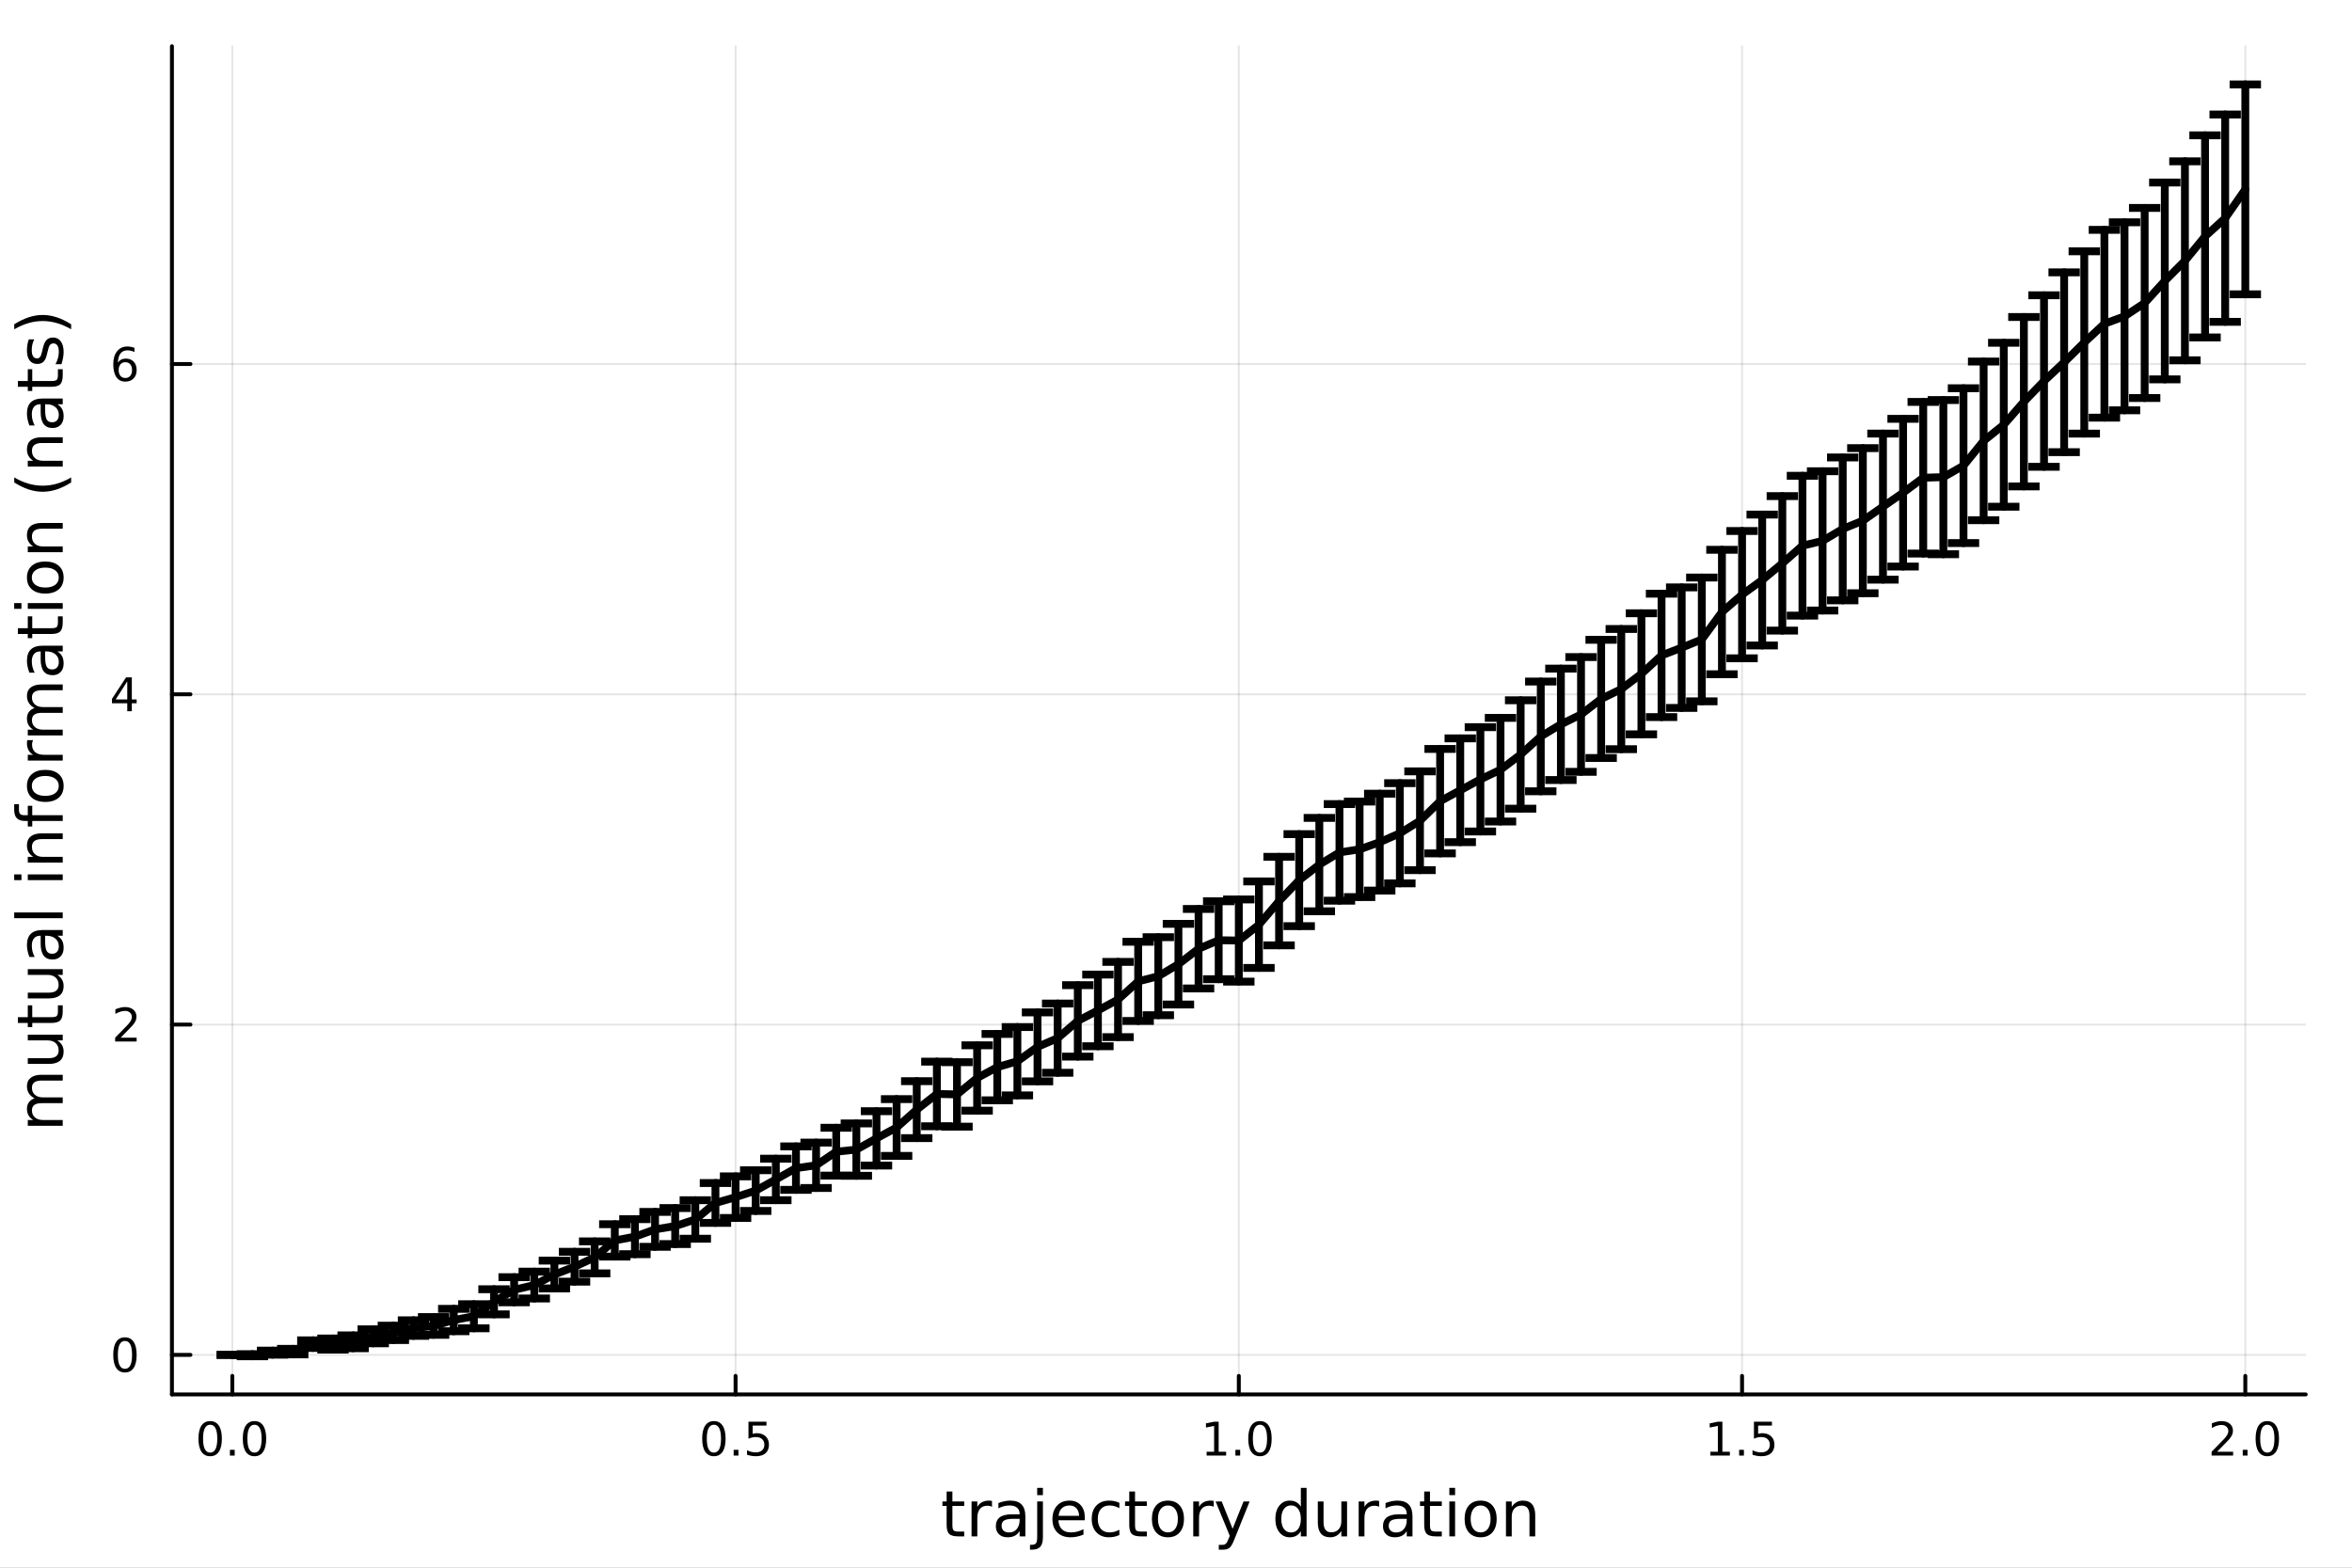 <?xml version="1.0" encoding="utf-8"?>
<svg xmlns="http://www.w3.org/2000/svg" xmlns:xlink="http://www.w3.org/1999/xlink" width="600" height="400" viewBox="0 0 2400 1600">
<rect x="0" y="0" width="2400" height="1600" fill="#808080" stroke="none"/>
<defs>
  <clipPath id="clip320">
    <rect x="0" y="0" width="2400" height="1600"/>
  </clipPath>
</defs>
<path clip-path="url(#clip320)" d="M0 1600 L2400 1600 L2400 0 L0 0  Z" fill="#ffffff" fill-rule="evenodd" fill-opacity="1"/>
<defs>
  <clipPath id="clip321">
    <rect x="480" y="0" width="1681" height="1600"/>
  </clipPath>
</defs>
<path clip-path="url(#clip320)" d="M175.445 1423.18 L2352.76 1423.18 L2352.76 47.244 L175.445 47.244  Z" fill="#ffffff" fill-rule="evenodd" fill-opacity="1"/>
<defs>
  <clipPath id="clip322">
    <rect x="175" y="47" width="2178" height="1377"/>
  </clipPath>
</defs>
<polyline clip-path="url(#clip322)" style="stroke:#000000; stroke-linecap:round; stroke-linejoin:round; stroke-width:2; stroke-opacity:0.1; fill:none" points="237.067,1423.18 237.067,47.244 "/>
<polyline clip-path="url(#clip322)" style="stroke:#000000; stroke-linecap:round; stroke-linejoin:round; stroke-width:2; stroke-opacity:0.1; fill:none" points="750.584,1423.18 750.584,47.244 "/>
<polyline clip-path="url(#clip322)" style="stroke:#000000; stroke-linecap:round; stroke-linejoin:round; stroke-width:2; stroke-opacity:0.1; fill:none" points="1264.1,1423.18 1264.1,47.244 "/>
<polyline clip-path="url(#clip322)" style="stroke:#000000; stroke-linecap:round; stroke-linejoin:round; stroke-width:2; stroke-opacity:0.1; fill:none" points="1777.62,1423.18 1777.62,47.244 "/>
<polyline clip-path="url(#clip322)" style="stroke:#000000; stroke-linecap:round; stroke-linejoin:round; stroke-width:2; stroke-opacity:0.1; fill:none" points="2291.13,1423.18 2291.13,47.244 "/>
<polyline clip-path="url(#clip320)" style="stroke:#000000; stroke-linecap:round; stroke-linejoin:round; stroke-width:4; stroke-opacity:1; fill:none" points="175.445,1423.18 2352.76,1423.18 "/>
<polyline clip-path="url(#clip320)" style="stroke:#000000; stroke-linecap:round; stroke-linejoin:round; stroke-width:4; stroke-opacity:1; fill:none" points="237.067,1423.18 237.067,1404.28 "/>
<polyline clip-path="url(#clip320)" style="stroke:#000000; stroke-linecap:round; stroke-linejoin:round; stroke-width:4; stroke-opacity:1; fill:none" points="750.584,1423.18 750.584,1404.28 "/>
<polyline clip-path="url(#clip320)" style="stroke:#000000; stroke-linecap:round; stroke-linejoin:round; stroke-width:4; stroke-opacity:1; fill:none" points="1264.1,1423.18 1264.1,1404.28 "/>
<polyline clip-path="url(#clip320)" style="stroke:#000000; stroke-linecap:round; stroke-linejoin:round; stroke-width:4; stroke-opacity:1; fill:none" points="1777.62,1423.18 1777.62,1404.28 "/>
<polyline clip-path="url(#clip320)" style="stroke:#000000; stroke-linecap:round; stroke-linejoin:round; stroke-width:4; stroke-opacity:1; fill:none" points="2291.13,1423.18 2291.13,1404.28 "/>
<path clip-path="url(#clip320)" d="M214.452 1454.1 Q210.84 1454.1 209.012 1457.66 Q207.206 1461.2 207.206 1468.33 Q207.206 1475.44 209.012 1479.01 Q210.84 1482.55 214.452 1482.55 Q218.086 1482.55 219.891 1479.01 Q221.72 1475.44 221.72 1468.33 Q221.72 1461.2 219.891 1457.66 Q218.086 1454.1 214.452 1454.1 M214.452 1450.39 Q220.262 1450.39 223.317 1455 Q226.396 1459.58 226.396 1468.33 Q226.396 1477.06 223.317 1481.67 Q220.262 1486.25 214.452 1486.25 Q208.641 1486.25 205.563 1481.67 Q202.507 1477.06 202.507 1468.33 Q202.507 1459.58 205.563 1455 Q208.641 1450.39 214.452 1450.39 Z" fill="#000000" fill-rule="nonzero" fill-opacity="1" /><path clip-path="url(#clip320)" d="M234.614 1479.7 L239.498 1479.7 L239.498 1485.58 L234.614 1485.58 L234.614 1479.7 Z" fill="#000000" fill-rule="nonzero" fill-opacity="1" /><path clip-path="url(#clip320)" d="M259.683 1454.1 Q256.072 1454.1 254.243 1457.66 Q252.437 1461.2 252.437 1468.33 Q252.437 1475.44 254.243 1479.01 Q256.072 1482.55 259.683 1482.55 Q263.317 1482.55 265.123 1479.01 Q266.951 1475.44 266.951 1468.33 Q266.951 1461.2 265.123 1457.66 Q263.317 1454.1 259.683 1454.1 M259.683 1450.39 Q265.493 1450.39 268.549 1455 Q271.627 1459.58 271.627 1468.33 Q271.627 1477.06 268.549 1481.67 Q265.493 1486.25 259.683 1486.25 Q253.873 1486.25 250.794 1481.67 Q247.738 1477.06 247.738 1468.33 Q247.738 1459.58 250.794 1455 Q253.873 1450.39 259.683 1450.39 Z" fill="#000000" fill-rule="nonzero" fill-opacity="1" /><path clip-path="url(#clip320)" d="M728.466 1454.1 Q724.855 1454.1 723.026 1457.66 Q721.221 1461.2 721.221 1468.33 Q721.221 1475.44 723.026 1479.01 Q724.855 1482.55 728.466 1482.55 Q732.1 1482.55 733.906 1479.01 Q735.734 1475.44 735.734 1468.33 Q735.734 1461.2 733.906 1457.66 Q732.1 1454.1 728.466 1454.1 M728.466 1450.39 Q734.276 1450.39 737.332 1455 Q740.41 1459.58 740.41 1468.33 Q740.41 1477.06 737.332 1481.67 Q734.276 1486.25 728.466 1486.25 Q722.656 1486.25 719.577 1481.67 Q716.522 1477.06 716.522 1468.33 Q716.522 1459.58 719.577 1455 Q722.656 1450.39 728.466 1450.39 Z" fill="#000000" fill-rule="nonzero" fill-opacity="1" /><path clip-path="url(#clip320)" d="M748.628 1479.7 L753.512 1479.7 L753.512 1485.58 L748.628 1485.58 L748.628 1479.7 Z" fill="#000000" fill-rule="nonzero" fill-opacity="1" /><path clip-path="url(#clip320)" d="M763.744 1451.02 L782.1 1451.02 L782.1 1454.96 L768.026 1454.96 L768.026 1463.43 Q769.044 1463.08 770.063 1462.92 Q771.081 1462.73 772.1 1462.73 Q777.887 1462.73 781.267 1465.9 Q784.646 1469.08 784.646 1474.49 Q784.646 1480.07 781.174 1483.17 Q777.702 1486.25 771.382 1486.25 Q769.206 1486.25 766.938 1485.88 Q764.693 1485.51 762.285 1484.77 L762.285 1480.07 Q764.369 1481.2 766.591 1481.76 Q768.813 1482.32 771.29 1482.32 Q775.294 1482.32 777.632 1480.21 Q779.97 1478.1 779.97 1474.49 Q779.97 1470.88 777.632 1468.77 Q775.294 1466.67 771.29 1466.67 Q769.415 1466.67 767.54 1467.08 Q765.688 1467.5 763.744 1468.38 L763.744 1451.02 Z" fill="#000000" fill-rule="nonzero" fill-opacity="1" /><path clip-path="url(#clip320)" d="M1231.25 1481.64 L1238.89 1481.64 L1238.89 1455.28 L1230.58 1456.95 L1230.58 1452.69 L1238.85 1451.02 L1243.52 1451.02 L1243.52 1481.64 L1251.16 1481.64 L1251.16 1485.58 L1231.25 1485.58 L1231.25 1481.64 Z" fill="#000000" fill-rule="nonzero" fill-opacity="1" /><path clip-path="url(#clip320)" d="M1260.61 1479.7 L1265.49 1479.7 L1265.49 1485.58 L1260.61 1485.58 L1260.61 1479.7 Z" fill="#000000" fill-rule="nonzero" fill-opacity="1" /><path clip-path="url(#clip320)" d="M1285.67 1454.1 Q1282.06 1454.1 1280.23 1457.66 Q1278.43 1461.2 1278.43 1468.33 Q1278.43 1475.44 1280.23 1479.01 Q1282.06 1482.55 1285.67 1482.55 Q1289.31 1482.55 1291.11 1479.01 Q1292.94 1475.44 1292.94 1468.33 Q1292.94 1461.2 1291.11 1457.66 Q1289.31 1454.1 1285.67 1454.1 M1285.67 1450.39 Q1291.48 1450.39 1294.54 1455 Q1297.62 1459.58 1297.62 1468.33 Q1297.62 1477.06 1294.54 1481.67 Q1291.48 1486.25 1285.67 1486.25 Q1279.86 1486.25 1276.79 1481.67 Q1273.73 1477.06 1273.73 1468.33 Q1273.73 1459.58 1276.79 1455 Q1279.86 1450.39 1285.67 1450.39 Z" fill="#000000" fill-rule="nonzero" fill-opacity="1" /><path clip-path="url(#clip320)" d="M1745.27 1481.64 L1752.91 1481.64 L1752.91 1455.28 L1744.6 1456.95 L1744.6 1452.69 L1752.86 1451.02 L1757.54 1451.02 L1757.54 1481.64 L1765.18 1481.64 L1765.18 1485.58 L1745.27 1485.58 L1745.27 1481.64 Z" fill="#000000" fill-rule="nonzero" fill-opacity="1" /><path clip-path="url(#clip320)" d="M1774.62 1479.7 L1779.5 1479.7 L1779.5 1485.58 L1774.62 1485.58 L1774.62 1479.7 Z" fill="#000000" fill-rule="nonzero" fill-opacity="1" /><path clip-path="url(#clip320)" d="M1789.74 1451.02 L1808.09 1451.02 L1808.09 1454.96 L1794.02 1454.96 L1794.02 1463.43 Q1795.04 1463.08 1796.05 1462.92 Q1797.07 1462.73 1798.09 1462.73 Q1803.88 1462.73 1807.26 1465.9 Q1810.64 1469.08 1810.64 1474.49 Q1810.64 1480.07 1807.17 1483.17 Q1803.69 1486.25 1797.37 1486.25 Q1795.2 1486.25 1792.93 1485.88 Q1790.68 1485.51 1788.28 1484.77 L1788.28 1480.07 Q1790.36 1481.2 1792.58 1481.76 Q1794.8 1482.32 1797.28 1482.32 Q1801.29 1482.32 1803.62 1480.21 Q1805.96 1478.1 1805.96 1474.49 Q1805.96 1470.88 1803.62 1468.77 Q1801.29 1466.67 1797.28 1466.67 Q1795.41 1466.67 1793.53 1467.08 Q1791.68 1467.5 1789.74 1468.38 L1789.74 1451.02 Z" fill="#000000" fill-rule="nonzero" fill-opacity="1" /><path clip-path="url(#clip320)" d="M2262.37 1481.64 L2278.69 1481.64 L2278.69 1485.58 L2256.75 1485.58 L2256.75 1481.64 Q2259.41 1478.89 2263.99 1474.26 Q2268.6 1469.61 2269.78 1468.27 Q2272.03 1465.74 2272.9 1464.01 Q2273.81 1462.25 2273.81 1460.56 Q2273.81 1457.8 2271.86 1456.07 Q2269.94 1454.33 2266.84 1454.33 Q2264.64 1454.33 2262.19 1455.09 Q2259.76 1455.86 2256.98 1457.41 L2256.98 1452.69 Q2259.8 1451.55 2262.26 1450.97 Q2264.71 1450.39 2266.75 1450.39 Q2272.12 1450.39 2275.31 1453.08 Q2278.51 1455.77 2278.51 1460.26 Q2278.51 1462.39 2277.7 1464.31 Q2276.91 1466.2 2274.8 1468.8 Q2274.22 1469.47 2271.12 1472.69 Q2268.02 1475.88 2262.37 1481.64 Z" fill="#000000" fill-rule="nonzero" fill-opacity="1" /><path clip-path="url(#clip320)" d="M2288.51 1479.7 L2293.39 1479.7 L2293.39 1485.58 L2288.51 1485.58 L2288.51 1479.7 Z" fill="#000000" fill-rule="nonzero" fill-opacity="1" /><path clip-path="url(#clip320)" d="M2313.58 1454.1 Q2309.96 1454.1 2308.14 1457.66 Q2306.33 1461.2 2306.33 1468.33 Q2306.33 1475.44 2308.14 1479.01 Q2309.96 1482.55 2313.58 1482.55 Q2317.21 1482.55 2319.02 1479.01 Q2320.84 1475.44 2320.84 1468.33 Q2320.84 1461.2 2319.02 1457.66 Q2317.21 1454.1 2313.58 1454.1 M2313.58 1450.39 Q2319.39 1450.39 2322.44 1455 Q2325.52 1459.58 2325.52 1468.33 Q2325.52 1477.06 2322.44 1481.67 Q2319.39 1486.25 2313.58 1486.25 Q2307.77 1486.25 2304.69 1481.67 Q2301.63 1477.06 2301.63 1468.33 Q2301.63 1459.58 2304.69 1455 Q2307.77 1450.39 2313.58 1450.39 Z" fill="#000000" fill-rule="nonzero" fill-opacity="1" /><path clip-path="url(#clip320)" d="M971.835 1522.27 L971.835 1532.4 L983.898 1532.4 L983.898 1536.95 L971.835 1536.95 L971.835 1556.3 Q971.835 1560.66 973.013 1561.9 Q974.222 1563.14 977.882 1563.14 L983.898 1563.14 L983.898 1568.04 L977.882 1568.04 Q971.103 1568.04 968.525 1565.53 Q965.947 1562.98 965.947 1556.3 L965.947 1536.95 L961.65 1536.95 L961.65 1532.4 L965.947 1532.4 L965.947 1522.27 L971.835 1522.27 Z" fill="#000000" fill-rule="nonzero" fill-opacity="1" /><path clip-path="url(#clip320)" d="M1012.26 1537.87 Q1011.27 1537.3 1010.09 1537.04 Q1008.95 1536.76 1007.55 1536.76 Q1002.58 1536.76 999.908 1540 Q997.266 1543.22 997.266 1549.27 L997.266 1568.04 L991.378 1568.04 L991.378 1532.4 L997.266 1532.4 L997.266 1537.93 Q999.112 1534.69 1002.07 1533.13 Q1005.03 1531.54 1009.27 1531.54 Q1009.87 1531.54 1010.6 1531.63 Q1011.33 1531.7 1012.23 1531.85 L1012.26 1537.87 Z" fill="#000000" fill-rule="nonzero" fill-opacity="1" /><path clip-path="url(#clip320)" d="M1034.6 1550.12 Q1027.5 1550.12 1024.77 1551.75 Q1022.03 1553.37 1022.03 1557.29 Q1022.03 1560.4 1024.07 1562.25 Q1026.13 1564.07 1029.67 1564.07 Q1034.54 1564.07 1037.47 1560.63 Q1040.43 1557.16 1040.43 1551.43 L1040.43 1550.12 L1034.6 1550.12 M1046.28 1547.71 L1046.28 1568.04 L1040.43 1568.04 L1040.43 1562.63 Q1038.42 1565.88 1035.43 1567.44 Q1032.44 1568.97 1028.11 1568.97 Q1022.63 1568.97 1019.39 1565.91 Q1016.17 1562.82 1016.17 1557.67 Q1016.17 1551.65 1020.18 1548.6 Q1024.22 1545.54 1032.21 1545.54 L1040.43 1545.54 L1040.43 1544.97 Q1040.43 1540.93 1037.75 1538.73 Q1035.11 1536.5 1030.3 1536.5 Q1027.25 1536.5 1024.35 1537.23 Q1021.46 1537.97 1018.78 1539.43 L1018.78 1534.02 Q1022 1532.78 1025.02 1532.17 Q1028.04 1531.54 1030.91 1531.54 Q1038.64 1531.54 1042.46 1535.55 Q1046.28 1539.56 1046.28 1547.71 Z" fill="#000000" fill-rule="nonzero" fill-opacity="1" /><path clip-path="url(#clip320)" d="M1058.35 1532.4 L1064.2 1532.4 L1064.2 1568.68 Q1064.2 1575.49 1061.59 1578.55 Q1059.01 1581.6 1053.25 1581.6 L1051.02 1581.6 L1051.02 1576.64 L1052.58 1576.64 Q1055.93 1576.64 1057.14 1575.08 Q1058.35 1573.55 1058.35 1568.68 L1058.35 1532.4 M1058.35 1518.52 L1064.2 1518.52 L1064.2 1525.93 L1058.35 1525.93 L1058.35 1518.52 Z" fill="#000000" fill-rule="nonzero" fill-opacity="1" /><path clip-path="url(#clip320)" d="M1106.95 1548.76 L1106.95 1551.62 L1080.02 1551.62 Q1080.4 1557.67 1083.65 1560.85 Q1086.93 1564 1092.75 1564 Q1096.13 1564 1099.28 1563.17 Q1102.46 1562.35 1105.58 1560.69 L1105.58 1566.23 Q1102.43 1567.57 1099.12 1568.27 Q1095.81 1568.97 1092.4 1568.97 Q1083.87 1568.97 1078.87 1564 Q1073.91 1559.04 1073.91 1550.57 Q1073.91 1541.82 1078.62 1536.69 Q1083.36 1531.54 1091.38 1531.54 Q1098.58 1531.54 1102.75 1536.18 Q1106.95 1540.8 1106.95 1548.76 M1101.09 1547.04 Q1101.03 1542.23 1098.39 1539.37 Q1095.78 1536.5 1091.45 1536.5 Q1086.55 1536.5 1083.59 1539.27 Q1080.66 1542.04 1080.21 1547.07 L1101.09 1547.04 Z" fill="#000000" fill-rule="nonzero" fill-opacity="1" /><path clip-path="url(#clip320)" d="M1142.21 1533.76 L1142.21 1539.24 Q1139.73 1537.87 1137.22 1537.2 Q1134.73 1536.5 1132.19 1536.5 Q1126.49 1536.5 1123.34 1540.13 Q1120.19 1543.73 1120.19 1550.25 Q1120.19 1556.78 1123.34 1560.4 Q1126.49 1564 1132.19 1564 Q1134.73 1564 1137.22 1563.33 Q1139.73 1562.63 1142.21 1561.26 L1142.21 1566.68 Q1139.76 1567.82 1137.12 1568.39 Q1134.51 1568.97 1131.55 1568.97 Q1123.5 1568.97 1118.76 1563.91 Q1114.01 1558.85 1114.01 1550.25 Q1114.01 1541.53 1118.79 1536.53 Q1123.59 1531.54 1131.93 1531.54 Q1134.64 1531.54 1137.22 1532.11 Q1139.79 1532.65 1142.21 1533.76 Z" fill="#000000" fill-rule="nonzero" fill-opacity="1" /><path clip-path="url(#clip320)" d="M1158.19 1522.27 L1158.19 1532.4 L1170.25 1532.4 L1170.25 1536.95 L1158.19 1536.95 L1158.19 1556.3 Q1158.19 1560.66 1159.37 1561.9 Q1160.58 1563.14 1164.24 1563.14 L1170.25 1563.14 L1170.25 1568.04 L1164.24 1568.04 Q1157.46 1568.04 1154.88 1565.53 Q1152.3 1562.98 1152.3 1556.3 L1152.3 1536.95 L1148.01 1536.95 L1148.01 1532.4 L1152.3 1532.4 L1152.3 1522.27 L1158.19 1522.27 Z" fill="#000000" fill-rule="nonzero" fill-opacity="1" /><path clip-path="url(#clip320)" d="M1191.77 1536.5 Q1187.06 1536.5 1184.32 1540.19 Q1181.59 1543.85 1181.59 1550.25 Q1181.59 1556.65 1184.29 1560.34 Q1187.03 1564 1191.77 1564 Q1196.45 1564 1199.19 1560.31 Q1201.92 1556.62 1201.92 1550.25 Q1201.92 1543.92 1199.19 1540.23 Q1196.45 1536.5 1191.77 1536.5 M1191.77 1531.54 Q1199.41 1531.54 1203.77 1536.5 Q1208.13 1541.47 1208.13 1550.25 Q1208.13 1559 1203.77 1564 Q1199.41 1568.97 1191.77 1568.97 Q1184.1 1568.97 1179.74 1564 Q1175.41 1559 1175.41 1550.25 Q1175.41 1541.47 1179.74 1536.5 Q1184.1 1531.54 1191.77 1531.54 Z" fill="#000000" fill-rule="nonzero" fill-opacity="1" /><path clip-path="url(#clip320)" d="M1238.49 1537.87 Q1237.51 1537.3 1236.33 1537.04 Q1235.18 1536.76 1233.78 1536.76 Q1228.82 1536.76 1226.15 1540 Q1223.5 1543.22 1223.5 1549.27 L1223.5 1568.04 L1217.61 1568.04 L1217.61 1532.4 L1223.5 1532.4 L1223.5 1537.93 Q1225.35 1534.69 1228.31 1533.13 Q1231.27 1531.54 1235.5 1531.54 Q1236.11 1531.54 1236.84 1531.63 Q1237.57 1531.7 1238.46 1531.85 L1238.49 1537.87 Z" fill="#000000" fill-rule="nonzero" fill-opacity="1" /><path clip-path="url(#clip320)" d="M1259.47 1571.35 Q1256.99 1577.72 1254.63 1579.66 Q1252.28 1581.6 1248.33 1581.6 L1243.65 1581.6 L1243.65 1576.7 L1247.09 1576.7 Q1249.51 1576.7 1250.84 1575.56 Q1252.18 1574.41 1253.8 1570.14 L1254.85 1567.47 L1240.44 1532.4 L1246.64 1532.4 L1257.78 1560.28 L1268.92 1532.4 L1275.13 1532.4 L1259.47 1571.35 Z" fill="#000000" fill-rule="nonzero" fill-opacity="1" /><path clip-path="url(#clip320)" d="M1327.39 1537.81 L1327.39 1518.52 L1333.25 1518.52 L1333.25 1568.04 L1327.39 1568.04 L1327.39 1562.7 Q1325.55 1565.88 1322.71 1567.44 Q1319.91 1568.97 1315.97 1568.97 Q1309.5 1568.97 1305.43 1563.81 Q1301.39 1558.65 1301.39 1550.25 Q1301.39 1541.85 1305.43 1536.69 Q1309.5 1531.54 1315.97 1531.54 Q1319.91 1531.54 1322.71 1533.1 Q1325.55 1534.62 1327.39 1537.81 M1307.44 1550.25 Q1307.44 1556.71 1310.08 1560.4 Q1312.75 1564.07 1317.4 1564.07 Q1322.04 1564.07 1324.72 1560.4 Q1327.39 1556.71 1327.39 1550.25 Q1327.39 1543.79 1324.72 1540.13 Q1322.04 1536.44 1317.4 1536.44 Q1312.75 1536.44 1310.08 1540.13 Q1307.44 1543.79 1307.44 1550.25 Z" fill="#000000" fill-rule="nonzero" fill-opacity="1" /><path clip-path="url(#clip320)" d="M1344.71 1553.98 L1344.71 1532.4 L1350.56 1532.4 L1350.56 1553.75 Q1350.56 1558.81 1352.54 1561.36 Q1354.51 1563.87 1358.46 1563.87 Q1363.2 1563.87 1365.94 1560.85 Q1368.71 1557.83 1368.71 1552.61 L1368.71 1532.4 L1374.56 1532.4 L1374.56 1568.04 L1368.71 1568.04 L1368.71 1562.57 Q1366.57 1565.82 1363.74 1567.41 Q1360.94 1568.97 1357.21 1568.97 Q1351.07 1568.97 1347.89 1565.15 Q1344.71 1561.33 1344.71 1553.98 M1359.44 1531.54 L1359.44 1531.54 Z" fill="#000000" fill-rule="nonzero" fill-opacity="1" /><path clip-path="url(#clip320)" d="M1407.28 1537.87 Q1406.29 1537.3 1405.12 1537.04 Q1403.97 1536.76 1402.57 1536.76 Q1397.61 1536.76 1394.93 1540 Q1392.29 1543.22 1392.29 1549.27 L1392.29 1568.04 L1386.4 1568.04 L1386.4 1532.4 L1392.29 1532.4 L1392.29 1537.93 Q1394.14 1534.69 1397.1 1533.13 Q1400.06 1531.54 1404.29 1531.54 Q1404.89 1531.54 1405.63 1531.63 Q1406.36 1531.7 1407.25 1531.85 L1407.28 1537.87 Z" fill="#000000" fill-rule="nonzero" fill-opacity="1" /><path clip-path="url(#clip320)" d="M1429.62 1550.12 Q1422.53 1550.12 1419.79 1551.75 Q1417.05 1553.37 1417.05 1557.29 Q1417.05 1560.4 1419.09 1562.25 Q1421.16 1564.07 1424.69 1564.07 Q1429.56 1564.07 1432.49 1560.63 Q1435.45 1557.16 1435.45 1551.43 L1435.45 1550.12 L1429.62 1550.12 M1441.31 1547.71 L1441.31 1568.04 L1435.45 1568.04 L1435.45 1562.63 Q1433.44 1565.88 1430.45 1567.44 Q1427.46 1568.97 1423.13 1568.97 Q1417.66 1568.97 1414.41 1565.91 Q1411.2 1562.82 1411.2 1557.67 Q1411.2 1551.65 1415.21 1548.6 Q1419.25 1545.54 1427.24 1545.54 L1435.45 1545.54 L1435.45 1544.97 Q1435.45 1540.93 1432.78 1538.73 Q1430.13 1536.5 1425.33 1536.5 Q1422.27 1536.5 1419.38 1537.23 Q1416.48 1537.97 1413.81 1539.43 L1413.81 1534.02 Q1417.02 1532.78 1420.04 1532.17 Q1423.07 1531.54 1425.93 1531.54 Q1433.67 1531.54 1437.49 1535.55 Q1441.31 1539.56 1441.31 1547.71 Z" fill="#000000" fill-rule="nonzero" fill-opacity="1" /><path clip-path="url(#clip320)" d="M1459.16 1522.27 L1459.16 1532.4 L1471.22 1532.4 L1471.22 1536.95 L1459.16 1536.95 L1459.16 1556.3 Q1459.16 1560.66 1460.34 1561.9 Q1461.55 1563.14 1465.21 1563.14 L1471.22 1563.14 L1471.22 1568.04 L1465.21 1568.04 Q1458.43 1568.04 1455.85 1565.53 Q1453.27 1562.98 1453.27 1556.3 L1453.27 1536.95 L1448.98 1536.95 L1448.98 1532.4 L1453.27 1532.4 L1453.27 1522.27 L1459.16 1522.27 Z" fill="#000000" fill-rule="nonzero" fill-opacity="1" /><path clip-path="url(#clip320)" d="M1478.93 1532.4 L1484.78 1532.4 L1484.78 1568.04 L1478.93 1568.04 L1478.93 1532.4 M1478.93 1518.52 L1484.78 1518.52 L1484.78 1525.93 L1478.93 1525.93 L1478.93 1518.52 Z" fill="#000000" fill-rule="nonzero" fill-opacity="1" /><path clip-path="url(#clip320)" d="M1510.85 1536.5 Q1506.14 1536.5 1503.4 1540.19 Q1500.67 1543.85 1500.67 1550.25 Q1500.67 1556.65 1503.37 1560.34 Q1506.11 1564 1510.85 1564 Q1515.53 1564 1518.27 1560.31 Q1521 1556.62 1521 1550.25 Q1521 1543.92 1518.27 1540.23 Q1515.53 1536.5 1510.85 1536.5 M1510.85 1531.54 Q1518.49 1531.54 1522.85 1536.5 Q1527.21 1541.47 1527.21 1550.25 Q1527.21 1559 1522.85 1564 Q1518.49 1568.97 1510.85 1568.97 Q1503.18 1568.97 1498.82 1564 Q1494.49 1559 1494.49 1550.25 Q1494.49 1541.47 1498.82 1536.5 Q1503.18 1531.54 1510.85 1531.54 Z" fill="#000000" fill-rule="nonzero" fill-opacity="1" /><path clip-path="url(#clip320)" d="M1566.55 1546.53 L1566.55 1568.04 L1560.69 1568.04 L1560.69 1546.72 Q1560.69 1541.66 1558.72 1539.14 Q1556.75 1536.63 1552.8 1536.63 Q1548.06 1536.63 1545.32 1539.65 Q1542.58 1542.68 1542.58 1547.9 L1542.58 1568.04 L1536.7 1568.04 L1536.7 1532.4 L1542.58 1532.4 L1542.58 1537.93 Q1544.68 1534.72 1547.52 1533.13 Q1550.38 1531.54 1554.11 1531.54 Q1560.25 1531.54 1563.4 1535.36 Q1566.55 1539.14 1566.55 1546.53 Z" fill="#000000" fill-rule="nonzero" fill-opacity="1" /><polyline clip-path="url(#clip322)" style="stroke:#000000; stroke-linecap:round; stroke-linejoin:round; stroke-width:2; stroke-opacity:0.1; fill:none" points="175.445,1382.81 2352.76,1382.81 "/>
<polyline clip-path="url(#clip322)" style="stroke:#000000; stroke-linecap:round; stroke-linejoin:round; stroke-width:2; stroke-opacity:0.1; fill:none" points="175.445,1045.71 2352.76,1045.71 "/>
<polyline clip-path="url(#clip322)" style="stroke:#000000; stroke-linecap:round; stroke-linejoin:round; stroke-width:2; stroke-opacity:0.1; fill:none" points="175.445,708.622 2352.76,708.622 "/>
<polyline clip-path="url(#clip322)" style="stroke:#000000; stroke-linecap:round; stroke-linejoin:round; stroke-width:2; stroke-opacity:0.1; fill:none" points="175.445,371.531 2352.76,371.531 "/>
<polyline clip-path="url(#clip320)" style="stroke:#000000; stroke-linecap:round; stroke-linejoin:round; stroke-width:4; stroke-opacity:1; fill:none" points="175.445,1423.18 175.445,47.244 "/>
<polyline clip-path="url(#clip320)" style="stroke:#000000; stroke-linecap:round; stroke-linejoin:round; stroke-width:4; stroke-opacity:1; fill:none" points="175.445,1382.81 194.343,1382.81 "/>
<polyline clip-path="url(#clip320)" style="stroke:#000000; stroke-linecap:round; stroke-linejoin:round; stroke-width:4; stroke-opacity:1; fill:none" points="175.445,1045.71 194.343,1045.71 "/>
<polyline clip-path="url(#clip320)" style="stroke:#000000; stroke-linecap:round; stroke-linejoin:round; stroke-width:4; stroke-opacity:1; fill:none" points="175.445,708.622 194.343,708.622 "/>
<polyline clip-path="url(#clip320)" style="stroke:#000000; stroke-linecap:round; stroke-linejoin:round; stroke-width:4; stroke-opacity:1; fill:none" points="175.445,371.531 194.343,371.531 "/>
<path clip-path="url(#clip320)" d="M127.501 1368.6 Q123.89 1368.6 122.061 1372.17 Q120.255 1375.71 120.255 1382.84 Q120.255 1389.95 122.061 1393.51 Q123.89 1397.05 127.501 1397.05 Q131.135 1397.05 132.941 1393.51 Q134.769 1389.95 134.769 1382.84 Q134.769 1375.71 132.941 1372.17 Q131.135 1368.6 127.501 1368.6 M127.501 1364.9 Q133.311 1364.9 136.367 1369.51 Q139.445 1374.09 139.445 1382.84 Q139.445 1391.57 136.367 1396.17 Q133.311 1400.76 127.501 1400.76 Q121.691 1400.76 118.612 1396.17 Q115.556 1391.57 115.556 1382.84 Q115.556 1374.09 118.612 1369.51 Q121.691 1364.9 127.501 1364.9 Z" fill="#000000" fill-rule="nonzero" fill-opacity="1" /><path clip-path="url(#clip320)" d="M123.126 1059.06 L139.445 1059.06 L139.445 1062.99 L117.501 1062.99 L117.501 1059.06 Q120.163 1056.3 124.746 1051.67 Q129.353 1047.02 130.533 1045.68 Q132.779 1043.16 133.658 1041.42 Q134.561 1039.66 134.561 1037.97 Q134.561 1035.22 132.617 1033.48 Q130.695 1031.74 127.593 1031.74 Q125.394 1031.74 122.941 1032.51 Q120.51 1033.27 117.732 1034.82 L117.732 1030.1 Q120.556 1028.97 123.01 1028.39 Q125.464 1027.81 127.501 1027.81 Q132.871 1027.81 136.066 1030.49 Q139.26 1033.18 139.26 1037.67 Q139.26 1039.8 138.45 1041.72 Q137.663 1043.62 135.556 1046.21 Q134.978 1046.88 131.876 1050.1 Q128.774 1053.29 123.126 1059.06 Z" fill="#000000" fill-rule="nonzero" fill-opacity="1" /><path clip-path="url(#clip320)" d="M129.862 695.416 L118.056 713.865 L129.862 713.865 L129.862 695.416 M128.635 691.342 L134.515 691.342 L134.515 713.865 L139.445 713.865 L139.445 717.754 L134.515 717.754 L134.515 725.902 L129.862 725.902 L129.862 717.754 L114.26 717.754 L114.26 713.24 L128.635 691.342 Z" fill="#000000" fill-rule="nonzero" fill-opacity="1" /><path clip-path="url(#clip320)" d="M127.917 369.667 Q124.769 369.667 122.918 371.82 Q121.089 373.973 121.089 377.723 Q121.089 381.449 122.918 383.625 Q124.769 385.778 127.917 385.778 Q131.066 385.778 132.894 383.625 Q134.746 381.449 134.746 377.723 Q134.746 373.973 132.894 371.82 Q131.066 369.667 127.917 369.667 M137.2 355.014 L137.2 359.274 Q135.441 358.44 133.635 358.001 Q131.853 357.561 130.093 357.561 Q125.464 357.561 123.01 360.686 Q120.58 363.811 120.232 370.13 Q121.598 368.116 123.658 367.051 Q125.718 365.963 128.195 365.963 Q133.404 365.963 136.413 369.135 Q139.445 372.283 139.445 377.723 Q139.445 383.047 136.297 386.264 Q133.149 389.482 127.917 389.482 Q121.922 389.482 118.751 384.899 Q115.58 380.292 115.58 371.565 Q115.58 363.371 119.468 358.51 Q123.357 353.626 129.908 353.626 Q131.667 353.626 133.45 353.973 Q135.255 354.32 137.2 355.014 Z" fill="#000000" fill-rule="nonzero" fill-opacity="1" /><path clip-path="url(#clip320)" d="M35.199 1120.99 Q31.253 1118.79 29.375 1115.74 Q27.497 1112.68 27.497 1108.54 Q27.497 1102.97 31.412 1099.95 Q35.295 1096.93 42.488 1096.93 L64.004 1096.93 L64.004 1102.82 L42.679 1102.82 Q37.555 1102.82 35.072 1104.63 Q32.589 1106.44 32.589 1110.17 Q32.589 1114.72 35.613 1117.36 Q38.637 1120 43.857 1120 L64.004 1120 L64.004 1125.89 L42.679 1125.89 Q37.523 1125.89 35.072 1127.71 Q32.589 1129.52 32.589 1133.31 Q32.589 1137.8 35.645 1140.44 Q38.669 1143.08 43.857 1143.08 L64.004 1143.08 L64.004 1148.97 L28.356 1148.97 L28.356 1143.08 L33.894 1143.08 Q30.616 1141.07 29.056 1138.27 Q27.497 1135.47 27.497 1131.62 Q27.497 1127.74 29.47 1125.03 Q31.444 1122.29 35.199 1120.99 Z" fill="#000000" fill-rule="nonzero" fill-opacity="1" /><path clip-path="url(#clip320)" d="M49.936 1085.85 L28.356 1085.85 L28.356 1079.99 L49.713 1079.99 Q54.774 1079.99 57.32 1078.02 Q59.835 1076.05 59.835 1072.1 Q59.835 1067.36 56.811 1064.62 Q53.787 1061.85 48.567 1061.85 L28.356 1061.85 L28.356 1056 L64.004 1056 L64.004 1061.85 L58.53 1061.85 Q61.776 1063.98 63.368 1066.82 Q64.927 1069.62 64.927 1073.34 Q64.927 1079.49 61.108 1082.67 Q57.288 1085.85 49.936 1085.85 M27.497 1071.11 L27.497 1071.11 Z" fill="#000000" fill-rule="nonzero" fill-opacity="1" /><path clip-path="url(#clip320)" d="M18.235 1038.14 L28.356 1038.14 L28.356 1026.08 L32.908 1026.08 L32.908 1038.14 L52.259 1038.14 Q56.62 1038.14 57.861 1036.96 Q59.103 1035.75 59.103 1032.09 L59.103 1026.08 L64.004 1026.08 L64.004 1032.09 Q64.004 1038.87 61.49 1041.45 Q58.943 1044.03 52.259 1044.03 L32.908 1044.03 L32.908 1048.33 L28.356 1048.33 L28.356 1044.03 L18.235 1044.03 L18.235 1038.14 Z" fill="#000000" fill-rule="nonzero" fill-opacity="1" /><path clip-path="url(#clip320)" d="M49.936 1018.98 L28.356 1018.98 L28.356 1013.12 L49.713 1013.12 Q54.774 1013.12 57.32 1011.15 Q59.835 1009.18 59.835 1005.23 Q59.835 1000.49 56.811 997.75 Q53.787 994.981 48.567 994.981 L28.356 994.981 L28.356 989.124 L64.004 989.124 L64.004 994.981 L58.53 994.981 Q61.776 997.113 63.368 999.946 Q64.927 1002.75 64.927 1006.47 Q64.927 1012.61 61.108 1015.8 Q57.288 1018.98 49.936 1018.98 M27.497 1004.24 L27.497 1004.24 Z" fill="#000000" fill-rule="nonzero" fill-opacity="1" /><path clip-path="url(#clip320)" d="M46.085 960.86 Q46.085 967.958 47.708 970.695 Q49.331 973.433 53.246 973.433 Q56.365 973.433 58.211 971.396 Q60.026 969.327 60.026 965.794 Q60.026 960.924 56.588 957.996 Q53.119 955.036 47.39 955.036 L46.085 955.036 L46.085 960.86 M43.666 949.179 L64.004 949.179 L64.004 955.036 L58.593 955.036 Q61.84 957.041 63.399 960.033 Q64.927 963.025 64.927 967.353 Q64.927 972.828 61.872 976.074 Q58.784 979.289 53.628 979.289 Q47.612 979.289 44.557 975.279 Q41.501 971.236 41.501 963.247 L41.501 955.036 L40.928 955.036 Q36.886 955.036 34.69 957.709 Q32.462 960.351 32.462 965.157 Q32.462 968.213 33.194 971.109 Q33.926 974.006 35.39 976.679 L29.98 976.679 Q28.738 973.464 28.133 970.441 Q27.497 967.417 27.497 964.552 Q27.497 956.818 31.507 952.999 Q35.518 949.179 43.666 949.179 Z" fill="#000000" fill-rule="nonzero" fill-opacity="1" /><path clip-path="url(#clip320)" d="M14.479 937.116 L14.479 931.26 L64.004 931.26 L64.004 937.116 L14.479 937.116 Z" fill="#000000" fill-rule="nonzero" fill-opacity="1" /><path clip-path="url(#clip320)" d="M28.356 898.285 L28.356 892.429 L64.004 892.429 L64.004 898.285 L28.356 898.285 M14.479 898.285 L14.479 892.429 L21.895 892.429 L21.895 898.285 L14.479 898.285 Z" fill="#000000" fill-rule="nonzero" fill-opacity="1" /><path clip-path="url(#clip320)" d="M42.488 850.543 L64.004 850.543 L64.004 856.399 L42.679 856.399 Q37.618 856.399 35.104 858.372 Q32.589 860.346 32.589 864.293 Q32.589 869.035 35.613 871.772 Q38.637 874.51 43.857 874.51 L64.004 874.51 L64.004 880.398 L28.356 880.398 L28.356 874.51 L33.894 874.51 Q30.68 872.409 29.088 869.576 Q27.497 866.712 27.497 862.988 Q27.497 856.845 31.316 853.694 Q35.104 850.543 42.488 850.543 Z" fill="#000000" fill-rule="nonzero" fill-opacity="1" /><path clip-path="url(#clip320)" d="M14.479 820.815 L19.349 820.815 L19.349 826.417 Q19.349 829.568 20.622 830.809 Q21.895 832.018 25.205 832.018 L28.356 832.018 L28.356 822.374 L32.908 822.374 L32.908 832.018 L64.004 832.018 L64.004 837.907 L32.908 837.907 L32.908 843.509 L28.356 843.509 L28.356 837.907 L25.874 837.907 Q19.922 837.907 17.216 835.138 Q14.479 832.369 14.479 826.353 L14.479 820.815 Z" fill="#000000" fill-rule="nonzero" fill-opacity="1" /><path clip-path="url(#clip320)" d="M32.462 802.1 Q32.462 806.81 36.154 809.548 Q39.815 812.285 46.212 812.285 Q52.609 812.285 56.302 809.579 Q59.962 806.842 59.962 802.1 Q59.962 797.421 56.27 794.684 Q52.578 791.946 46.212 791.946 Q39.878 791.946 36.186 794.684 Q32.462 797.421 32.462 802.1 M27.497 802.1 Q27.497 794.461 32.462 790.1 Q37.427 785.74 46.212 785.74 Q54.965 785.74 59.962 790.1 Q64.927 794.461 64.927 802.1 Q64.927 809.77 59.962 814.131 Q54.965 818.459 46.212 818.459 Q37.427 818.459 32.462 814.131 Q27.497 809.77 27.497 802.1 Z" fill="#000000" fill-rule="nonzero" fill-opacity="1" /><path clip-path="url(#clip320)" d="M33.831 755.375 Q33.258 756.362 33.003 757.54 Q32.717 758.686 32.717 760.086 Q32.717 765.051 35.963 767.725 Q39.178 770.367 45.225 770.367 L64.004 770.367 L64.004 776.255 L28.356 776.255 L28.356 770.367 L33.894 770.367 Q30.648 768.521 29.088 765.56 Q27.497 762.6 27.497 758.367 Q27.497 757.762 27.592 757.03 Q27.656 756.298 27.815 755.407 L33.831 755.375 Z" fill="#000000" fill-rule="nonzero" fill-opacity="1" /><path clip-path="url(#clip320)" d="M35.199 722.624 Q31.253 720.428 29.375 717.372 Q27.497 714.317 27.497 710.179 Q27.497 704.609 31.412 701.585 Q35.295 698.561 42.488 698.561 L64.004 698.561 L64.004 704.45 L42.679 704.45 Q37.555 704.45 35.072 706.264 Q32.589 708.078 32.589 711.802 Q32.589 716.354 35.613 718.995 Q38.637 721.637 43.857 721.637 L64.004 721.637 L64.004 727.525 L42.679 727.525 Q37.523 727.525 35.072 729.34 Q32.589 731.154 32.589 734.941 Q32.589 739.429 35.645 742.071 Q38.669 744.713 43.857 744.713 L64.004 744.713 L64.004 750.601 L28.356 750.601 L28.356 744.713 L33.894 744.713 Q30.616 742.708 29.056 739.907 Q27.497 737.106 27.497 733.255 Q27.497 729.371 29.47 726.666 Q31.444 723.929 35.199 722.624 Z" fill="#000000" fill-rule="nonzero" fill-opacity="1" /><path clip-path="url(#clip320)" d="M46.085 670.68 Q46.085 677.777 47.708 680.515 Q49.331 683.252 53.246 683.252 Q56.365 683.252 58.211 681.215 Q60.026 679.146 60.026 675.613 Q60.026 670.743 56.588 667.815 Q53.119 664.855 47.39 664.855 L46.085 664.855 L46.085 670.68 M43.666 658.999 L64.004 658.999 L64.004 664.855 L58.593 664.855 Q61.84 666.86 63.399 669.852 Q64.927 672.844 64.927 677.173 Q64.927 682.647 61.872 685.894 Q58.784 689.108 53.628 689.108 Q47.612 689.108 44.557 685.098 Q41.501 681.056 41.501 673.067 L41.501 664.855 L40.928 664.855 Q36.886 664.855 34.69 667.529 Q32.462 670.17 32.462 674.976 Q32.462 678.032 33.194 680.928 Q33.926 683.825 35.39 686.498 L29.98 686.498 Q28.738 683.284 28.133 680.26 Q27.497 677.236 27.497 674.372 Q27.497 666.637 31.507 662.818 Q35.518 658.999 43.666 658.999 Z" fill="#000000" fill-rule="nonzero" fill-opacity="1" /><path clip-path="url(#clip320)" d="M18.235 641.143 L28.356 641.143 L28.356 629.08 L32.908 629.08 L32.908 641.143 L52.259 641.143 Q56.62 641.143 57.861 639.965 Q59.103 638.756 59.103 635.095 L59.103 629.08 L64.004 629.08 L64.004 635.095 Q64.004 641.875 61.49 644.453 Q58.943 647.031 52.259 647.031 L32.908 647.031 L32.908 651.328 L28.356 651.328 L28.356 647.031 L18.235 647.031 L18.235 641.143 Z" fill="#000000" fill-rule="nonzero" fill-opacity="1" /><path clip-path="url(#clip320)" d="M28.356 621.377 L28.356 615.521 L64.004 615.521 L64.004 621.377 L28.356 621.377 M14.479 621.377 L14.479 615.521 L21.895 615.521 L21.895 621.377 L14.479 621.377 Z" fill="#000000" fill-rule="nonzero" fill-opacity="1" /><path clip-path="url(#clip320)" d="M32.462 589.453 Q32.462 594.164 36.154 596.901 Q39.815 599.638 46.212 599.638 Q52.609 599.638 56.302 596.933 Q59.962 594.196 59.962 589.453 Q59.962 584.774 56.27 582.037 Q52.578 579.3 46.212 579.3 Q39.878 579.3 36.186 582.037 Q32.462 584.774 32.462 589.453 M27.497 589.453 Q27.497 581.814 32.462 577.454 Q37.427 573.093 46.212 573.093 Q54.965 573.093 59.962 577.454 Q64.927 581.814 64.927 589.453 Q64.927 597.124 59.962 601.484 Q54.965 605.813 46.212 605.813 Q37.427 605.813 32.462 601.484 Q27.497 597.124 27.497 589.453 Z" fill="#000000" fill-rule="nonzero" fill-opacity="1" /><path clip-path="url(#clip320)" d="M42.488 533.753 L64.004 533.753 L64.004 539.61 L42.679 539.61 Q37.618 539.61 35.104 541.583 Q32.589 543.556 32.589 547.503 Q32.589 552.246 35.613 554.983 Q38.637 557.72 43.857 557.72 L64.004 557.72 L64.004 563.608 L28.356 563.608 L28.356 557.72 L33.894 557.72 Q30.68 555.619 29.088 552.787 Q27.497 549.922 27.497 546.198 Q27.497 540.055 31.316 536.904 Q35.104 533.753 42.488 533.753 Z" fill="#000000" fill-rule="nonzero" fill-opacity="1" /><path clip-path="url(#clip320)" d="M14.543 487.284 Q21.863 491.549 29.025 493.617 Q36.186 495.686 43.538 495.686 Q50.891 495.686 58.116 493.617 Q65.309 491.517 72.598 487.284 L72.598 492.376 Q65.118 497.15 57.893 499.538 Q50.668 501.893 43.538 501.893 Q36.441 501.893 29.247 499.538 Q22.054 497.182 14.543 492.376 L14.543 487.284 Z" fill="#000000" fill-rule="nonzero" fill-opacity="1" /><path clip-path="url(#clip320)" d="M42.488 446.288 L64.004 446.288 L64.004 452.145 L42.679 452.145 Q37.618 452.145 35.104 454.118 Q32.589 456.092 32.589 460.038 Q32.589 464.781 35.613 467.518 Q38.637 470.255 43.857 470.255 L64.004 470.255 L64.004 476.144 L28.356 476.144 L28.356 470.255 L33.894 470.255 Q30.68 468.155 29.088 465.322 Q27.497 462.457 27.497 458.733 Q27.497 452.591 31.316 449.439 Q35.104 446.288 42.488 446.288 Z" fill="#000000" fill-rule="nonzero" fill-opacity="1" /><path clip-path="url(#clip320)" d="M46.085 418.407 Q46.085 425.504 47.708 428.242 Q49.331 430.979 53.246 430.979 Q56.365 430.979 58.211 428.942 Q60.026 426.873 60.026 423.34 Q60.026 418.47 56.588 415.542 Q53.119 412.582 47.39 412.582 L46.085 412.582 L46.085 418.407 M43.666 406.726 L64.004 406.726 L64.004 412.582 L58.593 412.582 Q61.84 414.587 63.399 417.579 Q64.927 420.571 64.927 424.9 Q64.927 430.374 61.872 433.621 Q58.784 436.835 53.628 436.835 Q47.612 436.835 44.557 432.825 Q41.501 428.783 41.501 420.794 L41.501 412.582 L40.928 412.582 Q36.886 412.582 34.69 415.256 Q32.462 417.897 32.462 422.704 Q32.462 425.759 33.194 428.655 Q33.926 431.552 35.39 434.225 L29.98 434.225 Q28.738 431.011 28.133 427.987 Q27.497 424.963 27.497 422.099 Q27.497 414.364 31.507 410.545 Q35.518 406.726 43.666 406.726 Z" fill="#000000" fill-rule="nonzero" fill-opacity="1" /><path clip-path="url(#clip320)" d="M18.235 388.87 L28.356 388.87 L28.356 376.807 L32.908 376.807 L32.908 388.87 L52.259 388.87 Q56.62 388.87 57.861 387.692 Q59.103 386.483 59.103 382.822 L59.103 376.807 L64.004 376.807 L64.004 382.822 Q64.004 389.602 61.49 392.18 Q58.943 394.758 52.259 394.758 L32.908 394.758 L32.908 399.055 L28.356 399.055 L28.356 394.758 L18.235 394.758 L18.235 388.87 Z" fill="#000000" fill-rule="nonzero" fill-opacity="1" /><path clip-path="url(#clip320)" d="M29.407 346.379 L34.945 346.379 Q33.672 348.861 33.035 351.535 Q32.398 354.209 32.398 357.073 Q32.398 361.434 33.735 363.63 Q35.072 365.794 37.746 365.794 Q39.783 365.794 40.96 364.235 Q42.106 362.675 43.157 357.964 L43.602 355.959 Q44.939 349.721 47.39 347.111 Q49.809 344.469 54.169 344.469 Q59.134 344.469 62.031 348.416 Q64.927 352.331 64.927 359.206 Q64.927 362.07 64.354 365.189 Q63.813 368.277 62.699 371.714 L56.652 371.714 Q58.339 368.468 59.198 365.317 Q60.026 362.166 60.026 359.078 Q60.026 354.941 58.625 352.713 Q57.193 350.485 54.615 350.485 Q52.228 350.485 50.955 352.108 Q49.681 353.699 48.504 359.142 L48.026 361.179 Q46.88 366.622 44.525 369.041 Q42.138 371.46 38 371.46 Q32.971 371.46 30.234 367.895 Q27.497 364.33 27.497 357.773 Q27.497 354.527 27.974 351.662 Q28.452 348.798 29.407 346.379 Z" fill="#000000" fill-rule="nonzero" fill-opacity="1" /><path clip-path="url(#clip320)" d="M14.543 336.066 L14.543 330.974 Q22.054 326.199 29.247 323.844 Q36.441 321.457 43.538 321.457 Q50.668 321.457 57.893 323.844 Q65.118 326.199 72.598 330.974 L72.598 336.066 Q65.309 331.833 58.116 329.764 Q50.891 327.664 43.538 327.664 Q36.186 327.664 29.025 329.764 Q21.863 331.833 14.543 336.066 Z" fill="#000000" fill-rule="nonzero" fill-opacity="1" /><polyline clip-path="url(#clip322)" style="stroke:#000000; stroke-linecap:round; stroke-linejoin:round; stroke-width:8; stroke-opacity:1; fill:none" points="237.067,1382.81 257.608,1383.16 278.149,1380.53 298.689,1379.47 319.23,1371.84 339.771,1371.76 360.311,1369.47 380.852,1363.86 401.393,1360.34 421.933,1355.45 442.474,1353.27 463.015,1347.25 483.555,1343.39 504.096,1328.63 524.637,1316.33 545.177,1311.55 565.718,1300.78 586.259,1292.83 606.799,1283.29 627.34,1265.98 647.881,1262.17 668.421,1254.7 688.962,1251.34 709.503,1244.61 730.043,1227.76 750.584,1221.85 771.125,1215.13 791.665,1203.75 812.206,1192.2 832.747,1189.32 853.287,1175.43 873.828,1173.3 894.369,1161.84 914.909,1150.74 935.45,1132.51 955.991,1116.5 976.531,1116.98 997.072,1100.2 1017.61,1089.12 1038.15,1083.11 1058.69,1068.45 1079.23,1059.56 1099.78,1041.93 1120.32,1031.24 1140.86,1020.11 1161.4,1001.59 1181.94,996.328 1202.48,984.053 1223.02,968.267 1243.56,959.615 1264.1,959.924 1284.64,943.729 1305.18,919.654 1325.72,898.288 1346.26,882.417 1366.8,869.96 1387.34,866.827 1407.89,859.498 1428.43,850.438 1448.97,837.668 1469.51,817.682 1490.05,806.546 1510.59,795.395 1531.13,785.561 1551.67,770.028 1572.21,751.59 1592.75,739.242 1613.29,729.182 1633.83,713.308 1654.37,703.287 1674.91,687.686 1695.45,668.897 1716,661.005 1736.54,652.613 1757.08,624.638 1777.62,606.913 1798.16,591.981 1818.7,574.963 1839.24,556.94 1859.78,552.027 1880.32,539.798 1900.86,531.417 1921.4,517.066 1941.94,502.845 1962.48,487.585 1983.02,486.971 2003.56,475.246 2024.11,449.955 2044.65,433.496 2065.19,409.993 2085.73,388.89 2106.27,369.726 2126.81,349.516 2147.35,330.431 2167.89,322.814 2188.43,309.213 2208.97,286.734 2229.51,266.187 2250.05,241.262 2270.59,222.669 2291.13,193.283 "/>
<polyline clip-path="url(#clip322)" style="stroke:#000000; stroke-linecap:round; stroke-linejoin:round; stroke-width:8; stroke-opacity:1; fill:none" points="237.067,1382.81 237.067,1382.81 "/>
<polyline clip-path="url(#clip322)" style="stroke:#000000; stroke-linecap:round; stroke-linejoin:round; stroke-width:8; stroke-opacity:1; fill:none" points="257.608,1384.24 257.608,1382.08 "/>
<polyline clip-path="url(#clip322)" style="stroke:#000000; stroke-linecap:round; stroke-linejoin:round; stroke-width:8; stroke-opacity:1; fill:none" points="278.149,1382.59 278.149,1378.47 "/>
<polyline clip-path="url(#clip322)" style="stroke:#000000; stroke-linecap:round; stroke-linejoin:round; stroke-width:8; stroke-opacity:1; fill:none" points="298.689,1382.29 298.689,1376.65 "/>
<polyline clip-path="url(#clip322)" style="stroke:#000000; stroke-linecap:round; stroke-linejoin:round; stroke-width:8; stroke-opacity:1; fill:none" points="319.23,1375.72 319.23,1367.97 "/>
<polyline clip-path="url(#clip322)" style="stroke:#000000; stroke-linecap:round; stroke-linejoin:round; stroke-width:8; stroke-opacity:1; fill:none" points="339.771,1377.43 339.771,1366.08 "/>
<polyline clip-path="url(#clip322)" style="stroke:#000000; stroke-linecap:round; stroke-linejoin:round; stroke-width:8; stroke-opacity:1; fill:none" points="360.311,1376.03 360.311,1362.91 "/>
<polyline clip-path="url(#clip322)" style="stroke:#000000; stroke-linecap:round; stroke-linejoin:round; stroke-width:8; stroke-opacity:1; fill:none" points="380.852,1371 380.852,1356.72 "/>
<polyline clip-path="url(#clip322)" style="stroke:#000000; stroke-linecap:round; stroke-linejoin:round; stroke-width:8; stroke-opacity:1; fill:none" points="401.393,1367.68 401.393,1353.01 "/>
<polyline clip-path="url(#clip322)" style="stroke:#000000; stroke-linecap:round; stroke-linejoin:round; stroke-width:8; stroke-opacity:1; fill:none" points="421.933,1363.39 421.933,1347.51 "/>
<polyline clip-path="url(#clip322)" style="stroke:#000000; stroke-linecap:round; stroke-linejoin:round; stroke-width:8; stroke-opacity:1; fill:none" points="442.474,1362.34 442.474,1344.21 "/>
<polyline clip-path="url(#clip322)" style="stroke:#000000; stroke-linecap:round; stroke-linejoin:round; stroke-width:8; stroke-opacity:1; fill:none" points="463.015,1358.67 463.015,1335.83 "/>
<polyline clip-path="url(#clip322)" style="stroke:#000000; stroke-linecap:round; stroke-linejoin:round; stroke-width:8; stroke-opacity:1; fill:none" points="483.555,1355.68 483.555,1331.1 "/>
<polyline clip-path="url(#clip322)" style="stroke:#000000; stroke-linecap:round; stroke-linejoin:round; stroke-width:8; stroke-opacity:1; fill:none" points="504.096,1341.45 504.096,1315.81 "/>
<polyline clip-path="url(#clip322)" style="stroke:#000000; stroke-linecap:round; stroke-linejoin:round; stroke-width:8; stroke-opacity:1; fill:none" points="524.637,1329.15 524.637,1303.5 "/>
<polyline clip-path="url(#clip322)" style="stroke:#000000; stroke-linecap:round; stroke-linejoin:round; stroke-width:8; stroke-opacity:1; fill:none" points="545.177,1325.25 545.177,1297.85 "/>
<polyline clip-path="url(#clip322)" style="stroke:#000000; stroke-linecap:round; stroke-linejoin:round; stroke-width:8; stroke-opacity:1; fill:none" points="565.718,1314.97 565.718,1286.59 "/>
<polyline clip-path="url(#clip322)" style="stroke:#000000; stroke-linecap:round; stroke-linejoin:round; stroke-width:8; stroke-opacity:1; fill:none" points="586.259,1308.07 586.259,1277.59 "/>
<polyline clip-path="url(#clip322)" style="stroke:#000000; stroke-linecap:round; stroke-linejoin:round; stroke-width:8; stroke-opacity:1; fill:none" points="606.799,1299.62 606.799,1266.96 "/>
<polyline clip-path="url(#clip322)" style="stroke:#000000; stroke-linecap:round; stroke-linejoin:round; stroke-width:8; stroke-opacity:1; fill:none" points="627.34,1282.49 627.34,1249.46 "/>
<polyline clip-path="url(#clip322)" style="stroke:#000000; stroke-linecap:round; stroke-linejoin:round; stroke-width:8; stroke-opacity:1; fill:none" points="647.881,1280.04 647.881,1244.3 "/>
<polyline clip-path="url(#clip322)" style="stroke:#000000; stroke-linecap:round; stroke-linejoin:round; stroke-width:8; stroke-opacity:1; fill:none" points="668.421,1272.51 668.421,1236.89 "/>
<polyline clip-path="url(#clip322)" style="stroke:#000000; stroke-linecap:round; stroke-linejoin:round; stroke-width:8; stroke-opacity:1; fill:none" points="688.962,1269.71 688.962,1232.97 "/>
<polyline clip-path="url(#clip322)" style="stroke:#000000; stroke-linecap:round; stroke-linejoin:round; stroke-width:8; stroke-opacity:1; fill:none" points="709.503,1264.26 709.503,1224.96 "/>
<polyline clip-path="url(#clip322)" style="stroke:#000000; stroke-linecap:round; stroke-linejoin:round; stroke-width:8; stroke-opacity:1; fill:none" points="730.043,1248.1 730.043,1207.42 "/>
<polyline clip-path="url(#clip322)" style="stroke:#000000; stroke-linecap:round; stroke-linejoin:round; stroke-width:8; stroke-opacity:1; fill:none" points="750.584,1243.08 750.584,1200.62 "/>
<polyline clip-path="url(#clip322)" style="stroke:#000000; stroke-linecap:round; stroke-linejoin:round; stroke-width:8; stroke-opacity:1; fill:none" points="771.125,1235.91 771.125,1194.34 "/>
<polyline clip-path="url(#clip322)" style="stroke:#000000; stroke-linecap:round; stroke-linejoin:round; stroke-width:8; stroke-opacity:1; fill:none" points="791.665,1224.93 791.665,1182.57 "/>
<polyline clip-path="url(#clip322)" style="stroke:#000000; stroke-linecap:round; stroke-linejoin:round; stroke-width:8; stroke-opacity:1; fill:none" points="812.206,1214.38 812.206,1170.02 "/>
<polyline clip-path="url(#clip322)" style="stroke:#000000; stroke-linecap:round; stroke-linejoin:round; stroke-width:8; stroke-opacity:1; fill:none" points="832.747,1212.48 832.747,1166.15 "/>
<polyline clip-path="url(#clip322)" style="stroke:#000000; stroke-linecap:round; stroke-linejoin:round; stroke-width:8; stroke-opacity:1; fill:none" points="853.287,1199.85 853.287,1151.01 "/>
<polyline clip-path="url(#clip322)" style="stroke:#000000; stroke-linecap:round; stroke-linejoin:round; stroke-width:8; stroke-opacity:1; fill:none" points="873.828,1200.03 873.828,1146.58 "/>
<polyline clip-path="url(#clip322)" style="stroke:#000000; stroke-linecap:round; stroke-linejoin:round; stroke-width:8; stroke-opacity:1; fill:none" points="894.369,1189.57 894.369,1134.1 "/>
<polyline clip-path="url(#clip322)" style="stroke:#000000; stroke-linecap:round; stroke-linejoin:round; stroke-width:8; stroke-opacity:1; fill:none" points="914.909,1179.71 914.909,1121.77 "/>
<polyline clip-path="url(#clip322)" style="stroke:#000000; stroke-linecap:round; stroke-linejoin:round; stroke-width:8; stroke-opacity:1; fill:none" points="935.45,1161.58 935.45,1103.45 "/>
<polyline clip-path="url(#clip322)" style="stroke:#000000; stroke-linecap:round; stroke-linejoin:round; stroke-width:8; stroke-opacity:1; fill:none" points="955.991,1149.48 955.991,1083.53 "/>
<polyline clip-path="url(#clip322)" style="stroke:#000000; stroke-linecap:round; stroke-linejoin:round; stroke-width:8; stroke-opacity:1; fill:none" points="976.531,1149.88 976.531,1084.09 "/>
<polyline clip-path="url(#clip322)" style="stroke:#000000; stroke-linecap:round; stroke-linejoin:round; stroke-width:8; stroke-opacity:1; fill:none" points="997.072,1133.55 997.072,1066.85 "/>
<polyline clip-path="url(#clip322)" style="stroke:#000000; stroke-linecap:round; stroke-linejoin:round; stroke-width:8; stroke-opacity:1; fill:none" points="1017.61,1122.99 1017.61,1055.26 "/>
<polyline clip-path="url(#clip322)" style="stroke:#000000; stroke-linecap:round; stroke-linejoin:round; stroke-width:8; stroke-opacity:1; fill:none" points="1038.15,1117.98 1038.15,1048.23 "/>
<polyline clip-path="url(#clip322)" style="stroke:#000000; stroke-linecap:round; stroke-linejoin:round; stroke-width:8; stroke-opacity:1; fill:none" points="1058.69,1103.64 1058.69,1033.26 "/>
<polyline clip-path="url(#clip322)" style="stroke:#000000; stroke-linecap:round; stroke-linejoin:round; stroke-width:8; stroke-opacity:1; fill:none" points="1079.23,1094.88 1079.23,1024.23 "/>
<polyline clip-path="url(#clip322)" style="stroke:#000000; stroke-linecap:round; stroke-linejoin:round; stroke-width:8; stroke-opacity:1; fill:none" points="1099.78,1078.39 1099.78,1005.47 "/>
<polyline clip-path="url(#clip322)" style="stroke:#000000; stroke-linecap:round; stroke-linejoin:round; stroke-width:8; stroke-opacity:1; fill:none" points="1120.32,1067.8 1120.32,994.673 "/>
<polyline clip-path="url(#clip322)" style="stroke:#000000; stroke-linecap:round; stroke-linejoin:round; stroke-width:8; stroke-opacity:1; fill:none" points="1140.86,1058.51 1140.86,981.717 "/>
<polyline clip-path="url(#clip322)" style="stroke:#000000; stroke-linecap:round; stroke-linejoin:round; stroke-width:8; stroke-opacity:1; fill:none" points="1161.4,1042 1161.4,961.173 "/>
<polyline clip-path="url(#clip322)" style="stroke:#000000; stroke-linecap:round; stroke-linejoin:round; stroke-width:8; stroke-opacity:1; fill:none" points="1181.94,1036.14 1181.94,956.513 "/>
<polyline clip-path="url(#clip322)" style="stroke:#000000; stroke-linecap:round; stroke-linejoin:round; stroke-width:8; stroke-opacity:1; fill:none" points="1202.48,1025.22 1202.48,942.884 "/>
<polyline clip-path="url(#clip322)" style="stroke:#000000; stroke-linecap:round; stroke-linejoin:round; stroke-width:8; stroke-opacity:1; fill:none" points="1223.02,1008.83 1223.02,927.699 "/>
<polyline clip-path="url(#clip322)" style="stroke:#000000; stroke-linecap:round; stroke-linejoin:round; stroke-width:8; stroke-opacity:1; fill:none" points="1243.56,999.381 1243.56,919.85 "/>
<polyline clip-path="url(#clip322)" style="stroke:#000000; stroke-linecap:round; stroke-linejoin:round; stroke-width:8; stroke-opacity:1; fill:none" points="1264.1,1001.86 1264.1,917.991 "/>
<polyline clip-path="url(#clip322)" style="stroke:#000000; stroke-linecap:round; stroke-linejoin:round; stroke-width:8; stroke-opacity:1; fill:none" points="1284.64,987.861 1284.64,899.597 "/>
<polyline clip-path="url(#clip322)" style="stroke:#000000; stroke-linecap:round; stroke-linejoin:round; stroke-width:8; stroke-opacity:1; fill:none" points="1305.18,964.831 1305.18,874.477 "/>
<polyline clip-path="url(#clip322)" style="stroke:#000000; stroke-linecap:round; stroke-linejoin:round; stroke-width:8; stroke-opacity:1; fill:none" points="1325.72,945.244 1325.72,851.331 "/>
<polyline clip-path="url(#clip322)" style="stroke:#000000; stroke-linecap:round; stroke-linejoin:round; stroke-width:8; stroke-opacity:1; fill:none" points="1346.26,930.067 1346.26,834.766 "/>
<polyline clip-path="url(#clip322)" style="stroke:#000000; stroke-linecap:round; stroke-linejoin:round; stroke-width:8; stroke-opacity:1; fill:none" points="1366.8,919.252 1366.8,820.668 "/>
<polyline clip-path="url(#clip322)" style="stroke:#000000; stroke-linecap:round; stroke-linejoin:round; stroke-width:8; stroke-opacity:1; fill:none" points="1387.34,915.566 1387.34,818.088 "/>
<polyline clip-path="url(#clip322)" style="stroke:#000000; stroke-linecap:round; stroke-linejoin:round; stroke-width:8; stroke-opacity:1; fill:none" points="1407.89,908.945 1407.89,810.051 "/>
<polyline clip-path="url(#clip322)" style="stroke:#000000; stroke-linecap:round; stroke-linejoin:round; stroke-width:8; stroke-opacity:1; fill:none" points="1428.43,901.572 1428.43,799.304 "/>
<polyline clip-path="url(#clip322)" style="stroke:#000000; stroke-linecap:round; stroke-linejoin:round; stroke-width:8; stroke-opacity:1; fill:none" points="1448.97,888.069 1448.97,787.267 "/>
<polyline clip-path="url(#clip322)" style="stroke:#000000; stroke-linecap:round; stroke-linejoin:round; stroke-width:8; stroke-opacity:1; fill:none" points="1469.51,870.974 1469.51,764.39 "/>
<polyline clip-path="url(#clip322)" style="stroke:#000000; stroke-linecap:round; stroke-linejoin:round; stroke-width:8; stroke-opacity:1; fill:none" points="1490.05,859.505 1490.05,753.588 "/>
<polyline clip-path="url(#clip322)" style="stroke:#000000; stroke-linecap:round; stroke-linejoin:round; stroke-width:8; stroke-opacity:1; fill:none" points="1510.59,848.624 1510.59,742.167 "/>
<polyline clip-path="url(#clip322)" style="stroke:#000000; stroke-linecap:round; stroke-linejoin:round; stroke-width:8; stroke-opacity:1; fill:none" points="1531.13,838.439 1531.13,732.682 "/>
<polyline clip-path="url(#clip322)" style="stroke:#000000; stroke-linecap:round; stroke-linejoin:round; stroke-width:8; stroke-opacity:1; fill:none" points="1551.67,825.346 1551.67,714.71 "/>
<polyline clip-path="url(#clip322)" style="stroke:#000000; stroke-linecap:round; stroke-linejoin:round; stroke-width:8; stroke-opacity:1; fill:none" points="1572.21,807.59 1572.21,695.591 "/>
<polyline clip-path="url(#clip322)" style="stroke:#000000; stroke-linecap:round; stroke-linejoin:round; stroke-width:8; stroke-opacity:1; fill:none" points="1592.75,796.095 1592.75,682.389 "/>
<polyline clip-path="url(#clip322)" style="stroke:#000000; stroke-linecap:round; stroke-linejoin:round; stroke-width:8; stroke-opacity:1; fill:none" points="1613.29,787.741 1613.29,670.623 "/>
<polyline clip-path="url(#clip322)" style="stroke:#000000; stroke-linecap:round; stroke-linejoin:round; stroke-width:8; stroke-opacity:1; fill:none" points="1633.83,773.621 1633.83,652.995 "/>
<polyline clip-path="url(#clip322)" style="stroke:#000000; stroke-linecap:round; stroke-linejoin:round; stroke-width:8; stroke-opacity:1; fill:none" points="1654.37,764.62 1654.37,641.954 "/>
<polyline clip-path="url(#clip322)" style="stroke:#000000; stroke-linecap:round; stroke-linejoin:round; stroke-width:8; stroke-opacity:1; fill:none" points="1674.91,749.464 1674.91,625.908 "/>
<polyline clip-path="url(#clip322)" style="stroke:#000000; stroke-linecap:round; stroke-linejoin:round; stroke-width:8; stroke-opacity:1; fill:none" points="1695.45,731.87 1695.45,605.923 "/>
<polyline clip-path="url(#clip322)" style="stroke:#000000; stroke-linecap:round; stroke-linejoin:round; stroke-width:8; stroke-opacity:1; fill:none" points="1716,722.512 1716,599.498 "/>
<polyline clip-path="url(#clip322)" style="stroke:#000000; stroke-linecap:round; stroke-linejoin:round; stroke-width:8; stroke-opacity:1; fill:none" points="1736.54,715.782 1736.54,589.444 "/>
<polyline clip-path="url(#clip322)" style="stroke:#000000; stroke-linecap:round; stroke-linejoin:round; stroke-width:8; stroke-opacity:1; fill:none" points="1757.08,688.15 1757.08,561.126 "/>
<polyline clip-path="url(#clip322)" style="stroke:#000000; stroke-linecap:round; stroke-linejoin:round; stroke-width:8; stroke-opacity:1; fill:none" points="1777.62,671.876 1777.62,541.951 "/>
<polyline clip-path="url(#clip322)" style="stroke:#000000; stroke-linecap:round; stroke-linejoin:round; stroke-width:8; stroke-opacity:1; fill:none" points="1798.16,658.777 1798.16,525.185 "/>
<polyline clip-path="url(#clip322)" style="stroke:#000000; stroke-linecap:round; stroke-linejoin:round; stroke-width:8; stroke-opacity:1; fill:none" points="1818.7,643.593 1818.7,506.334 "/>
<polyline clip-path="url(#clip322)" style="stroke:#000000; stroke-linecap:round; stroke-linejoin:round; stroke-width:8; stroke-opacity:1; fill:none" points="1839.24,628.296 1839.24,485.585 "/>
<polyline clip-path="url(#clip322)" style="stroke:#000000; stroke-linecap:round; stroke-linejoin:round; stroke-width:8; stroke-opacity:1; fill:none" points="1859.78,623.106 1859.78,480.949 "/>
<polyline clip-path="url(#clip322)" style="stroke:#000000; stroke-linecap:round; stroke-linejoin:round; stroke-width:8; stroke-opacity:1; fill:none" points="1880.32,612.715 1880.32,466.881 "/>
<polyline clip-path="url(#clip322)" style="stroke:#000000; stroke-linecap:round; stroke-linejoin:round; stroke-width:8; stroke-opacity:1; fill:none" points="1900.86,605.463 1900.86,457.372 "/>
<polyline clip-path="url(#clip322)" style="stroke:#000000; stroke-linecap:round; stroke-linejoin:round; stroke-width:8; stroke-opacity:1; fill:none" points="1921.4,591.609 1921.4,442.523 "/>
<polyline clip-path="url(#clip322)" style="stroke:#000000; stroke-linecap:round; stroke-linejoin:round; stroke-width:8; stroke-opacity:1; fill:none" points="1941.94,578.224 1941.94,427.466 "/>
<polyline clip-path="url(#clip322)" style="stroke:#000000; stroke-linecap:round; stroke-linejoin:round; stroke-width:8; stroke-opacity:1; fill:none" points="1962.48,564.959 1962.48,410.21 "/>
<polyline clip-path="url(#clip322)" style="stroke:#000000; stroke-linecap:round; stroke-linejoin:round; stroke-width:8; stroke-opacity:1; fill:none" points="1983.02,565.65 1983.02,408.292 "/>
<polyline clip-path="url(#clip322)" style="stroke:#000000; stroke-linecap:round; stroke-linejoin:round; stroke-width:8; stroke-opacity:1; fill:none" points="2003.56,554.256 2003.56,396.236 "/>
<polyline clip-path="url(#clip322)" style="stroke:#000000; stroke-linecap:round; stroke-linejoin:round; stroke-width:8; stroke-opacity:1; fill:none" points="2024.11,530.916 2024.11,368.994 "/>
<polyline clip-path="url(#clip322)" style="stroke:#000000; stroke-linecap:round; stroke-linejoin:round; stroke-width:8; stroke-opacity:1; fill:none" points="2044.65,517.155 2044.65,349.837 "/>
<polyline clip-path="url(#clip322)" style="stroke:#000000; stroke-linecap:round; stroke-linejoin:round; stroke-width:8; stroke-opacity:1; fill:none" points="2065.19,496.443 2065.19,323.543 "/>
<polyline clip-path="url(#clip322)" style="stroke:#000000; stroke-linecap:round; stroke-linejoin:round; stroke-width:8; stroke-opacity:1; fill:none" points="2085.73,476.418 2085.73,301.362 "/>
<polyline clip-path="url(#clip322)" style="stroke:#000000; stroke-linecap:round; stroke-linejoin:round; stroke-width:8; stroke-opacity:1; fill:none" points="2106.27,461.477 2106.27,277.975 "/>
<polyline clip-path="url(#clip322)" style="stroke:#000000; stroke-linecap:round; stroke-linejoin:round; stroke-width:8; stroke-opacity:1; fill:none" points="2126.81,442.551 2126.81,256.481 "/>
<polyline clip-path="url(#clip322)" style="stroke:#000000; stroke-linecap:round; stroke-linejoin:round; stroke-width:8; stroke-opacity:1; fill:none" points="2147.35,426.27 2147.35,234.592 "/>
<polyline clip-path="url(#clip322)" style="stroke:#000000; stroke-linecap:round; stroke-linejoin:round; stroke-width:8; stroke-opacity:1; fill:none" points="2167.89,418.754 2167.89,226.874 "/>
<polyline clip-path="url(#clip322)" style="stroke:#000000; stroke-linecap:round; stroke-linejoin:round; stroke-width:8; stroke-opacity:1; fill:none" points="2188.43,406.216 2188.43,212.211 "/>
<polyline clip-path="url(#clip322)" style="stroke:#000000; stroke-linecap:round; stroke-linejoin:round; stroke-width:8; stroke-opacity:1; fill:none" points="2208.97,387.184 2208.97,186.284 "/>
<polyline clip-path="url(#clip322)" style="stroke:#000000; stroke-linecap:round; stroke-linejoin:round; stroke-width:8; stroke-opacity:1; fill:none" points="2229.51,367.724 2229.51,164.649 "/>
<polyline clip-path="url(#clip322)" style="stroke:#000000; stroke-linecap:round; stroke-linejoin:round; stroke-width:8; stroke-opacity:1; fill:none" points="2250.05,344.4 2250.05,138.124 "/>
<polyline clip-path="url(#clip322)" style="stroke:#000000; stroke-linecap:round; stroke-linejoin:round; stroke-width:8; stroke-opacity:1; fill:none" points="2270.59,328.465 2270.59,116.873 "/>
<polyline clip-path="url(#clip322)" style="stroke:#000000; stroke-linecap:round; stroke-linejoin:round; stroke-width:8; stroke-opacity:1; fill:none" points="2291.13,300.381 2291.13,86.186 "/>
<line clip-path="url(#clip322)" x1="253.067" y1="1382.81" x2="221.067" y2="1382.81" style="stroke:#000000; stroke-width:8; stroke-opacity:1"/>
<line clip-path="url(#clip322)" x1="253.067" y1="1382.81" x2="221.067" y2="1382.81" style="stroke:#000000; stroke-width:8; stroke-opacity:1"/>
<line clip-path="url(#clip322)" x1="273.608" y1="1384.24" x2="241.608" y2="1384.24" style="stroke:#000000; stroke-width:8; stroke-opacity:1"/>
<line clip-path="url(#clip322)" x1="273.608" y1="1382.08" x2="241.608" y2="1382.08" style="stroke:#000000; stroke-width:8; stroke-opacity:1"/>
<line clip-path="url(#clip322)" x1="294.149" y1="1382.59" x2="262.149" y2="1382.59" style="stroke:#000000; stroke-width:8; stroke-opacity:1"/>
<line clip-path="url(#clip322)" x1="294.149" y1="1378.47" x2="262.149" y2="1378.47" style="stroke:#000000; stroke-width:8; stroke-opacity:1"/>
<line clip-path="url(#clip322)" x1="314.689" y1="1382.29" x2="282.689" y2="1382.29" style="stroke:#000000; stroke-width:8; stroke-opacity:1"/>
<line clip-path="url(#clip322)" x1="314.689" y1="1376.65" x2="282.689" y2="1376.65" style="stroke:#000000; stroke-width:8; stroke-opacity:1"/>
<line clip-path="url(#clip322)" x1="335.23" y1="1375.72" x2="303.23" y2="1375.72" style="stroke:#000000; stroke-width:8; stroke-opacity:1"/>
<line clip-path="url(#clip322)" x1="335.23" y1="1367.97" x2="303.23" y2="1367.97" style="stroke:#000000; stroke-width:8; stroke-opacity:1"/>
<line clip-path="url(#clip322)" x1="355.771" y1="1377.43" x2="323.771" y2="1377.43" style="stroke:#000000; stroke-width:8; stroke-opacity:1"/>
<line clip-path="url(#clip322)" x1="355.771" y1="1366.08" x2="323.771" y2="1366.08" style="stroke:#000000; stroke-width:8; stroke-opacity:1"/>
<line clip-path="url(#clip322)" x1="376.311" y1="1376.03" x2="344.311" y2="1376.03" style="stroke:#000000; stroke-width:8; stroke-opacity:1"/>
<line clip-path="url(#clip322)" x1="376.311" y1="1362.91" x2="344.311" y2="1362.91" style="stroke:#000000; stroke-width:8; stroke-opacity:1"/>
<line clip-path="url(#clip322)" x1="396.852" y1="1371" x2="364.852" y2="1371" style="stroke:#000000; stroke-width:8; stroke-opacity:1"/>
<line clip-path="url(#clip322)" x1="396.852" y1="1356.72" x2="364.852" y2="1356.72" style="stroke:#000000; stroke-width:8; stroke-opacity:1"/>
<line clip-path="url(#clip322)" x1="417.393" y1="1367.68" x2="385.393" y2="1367.68" style="stroke:#000000; stroke-width:8; stroke-opacity:1"/>
<line clip-path="url(#clip322)" x1="417.393" y1="1353.01" x2="385.393" y2="1353.01" style="stroke:#000000; stroke-width:8; stroke-opacity:1"/>
<line clip-path="url(#clip322)" x1="437.933" y1="1363.39" x2="405.933" y2="1363.39" style="stroke:#000000; stroke-width:8; stroke-opacity:1"/>
<line clip-path="url(#clip322)" x1="437.933" y1="1347.51" x2="405.933" y2="1347.51" style="stroke:#000000; stroke-width:8; stroke-opacity:1"/>
<line clip-path="url(#clip322)" x1="458.474" y1="1362.34" x2="426.474" y2="1362.34" style="stroke:#000000; stroke-width:8; stroke-opacity:1"/>
<line clip-path="url(#clip322)" x1="458.474" y1="1344.21" x2="426.474" y2="1344.21" style="stroke:#000000; stroke-width:8; stroke-opacity:1"/>
<line clip-path="url(#clip322)" x1="479.015" y1="1358.67" x2="447.015" y2="1358.67" style="stroke:#000000; stroke-width:8; stroke-opacity:1"/>
<line clip-path="url(#clip322)" x1="479.015" y1="1335.83" x2="447.015" y2="1335.83" style="stroke:#000000; stroke-width:8; stroke-opacity:1"/>
<line clip-path="url(#clip322)" x1="499.555" y1="1355.68" x2="467.555" y2="1355.68" style="stroke:#000000; stroke-width:8; stroke-opacity:1"/>
<line clip-path="url(#clip322)" x1="499.555" y1="1331.1" x2="467.555" y2="1331.1" style="stroke:#000000; stroke-width:8; stroke-opacity:1"/>
<line clip-path="url(#clip322)" x1="520.096" y1="1341.45" x2="488.096" y2="1341.45" style="stroke:#000000; stroke-width:8; stroke-opacity:1"/>
<line clip-path="url(#clip322)" x1="520.096" y1="1315.81" x2="488.096" y2="1315.81" style="stroke:#000000; stroke-width:8; stroke-opacity:1"/>
<line clip-path="url(#clip322)" x1="540.637" y1="1329.15" x2="508.637" y2="1329.15" style="stroke:#000000; stroke-width:8; stroke-opacity:1"/>
<line clip-path="url(#clip322)" x1="540.637" y1="1303.5" x2="508.637" y2="1303.5" style="stroke:#000000; stroke-width:8; stroke-opacity:1"/>
<line clip-path="url(#clip322)" x1="561.177" y1="1325.25" x2="529.177" y2="1325.25" style="stroke:#000000; stroke-width:8; stroke-opacity:1"/>
<line clip-path="url(#clip322)" x1="561.177" y1="1297.85" x2="529.177" y2="1297.85" style="stroke:#000000; stroke-width:8; stroke-opacity:1"/>
<line clip-path="url(#clip322)" x1="581.718" y1="1314.97" x2="549.718" y2="1314.97" style="stroke:#000000; stroke-width:8; stroke-opacity:1"/>
<line clip-path="url(#clip322)" x1="581.718" y1="1286.59" x2="549.718" y2="1286.59" style="stroke:#000000; stroke-width:8; stroke-opacity:1"/>
<line clip-path="url(#clip322)" x1="602.259" y1="1308.07" x2="570.259" y2="1308.07" style="stroke:#000000; stroke-width:8; stroke-opacity:1"/>
<line clip-path="url(#clip322)" x1="602.259" y1="1277.59" x2="570.259" y2="1277.59" style="stroke:#000000; stroke-width:8; stroke-opacity:1"/>
<line clip-path="url(#clip322)" x1="622.799" y1="1299.62" x2="590.799" y2="1299.62" style="stroke:#000000; stroke-width:8; stroke-opacity:1"/>
<line clip-path="url(#clip322)" x1="622.799" y1="1266.96" x2="590.799" y2="1266.96" style="stroke:#000000; stroke-width:8; stroke-opacity:1"/>
<line clip-path="url(#clip322)" x1="643.34" y1="1282.49" x2="611.34" y2="1282.49" style="stroke:#000000; stroke-width:8; stroke-opacity:1"/>
<line clip-path="url(#clip322)" x1="643.34" y1="1249.46" x2="611.34" y2="1249.46" style="stroke:#000000; stroke-width:8; stroke-opacity:1"/>
<line clip-path="url(#clip322)" x1="663.881" y1="1280.04" x2="631.881" y2="1280.04" style="stroke:#000000; stroke-width:8; stroke-opacity:1"/>
<line clip-path="url(#clip322)" x1="663.881" y1="1244.3" x2="631.881" y2="1244.3" style="stroke:#000000; stroke-width:8; stroke-opacity:1"/>
<line clip-path="url(#clip322)" x1="684.421" y1="1272.51" x2="652.421" y2="1272.51" style="stroke:#000000; stroke-width:8; stroke-opacity:1"/>
<line clip-path="url(#clip322)" x1="684.421" y1="1236.89" x2="652.421" y2="1236.89" style="stroke:#000000; stroke-width:8; stroke-opacity:1"/>
<line clip-path="url(#clip322)" x1="704.962" y1="1269.71" x2="672.962" y2="1269.71" style="stroke:#000000; stroke-width:8; stroke-opacity:1"/>
<line clip-path="url(#clip322)" x1="704.962" y1="1232.97" x2="672.962" y2="1232.97" style="stroke:#000000; stroke-width:8; stroke-opacity:1"/>
<line clip-path="url(#clip322)" x1="725.503" y1="1264.26" x2="693.503" y2="1264.26" style="stroke:#000000; stroke-width:8; stroke-opacity:1"/>
<line clip-path="url(#clip322)" x1="725.503" y1="1224.96" x2="693.503" y2="1224.96" style="stroke:#000000; stroke-width:8; stroke-opacity:1"/>
<line clip-path="url(#clip322)" x1="746.043" y1="1248.1" x2="714.043" y2="1248.1" style="stroke:#000000; stroke-width:8; stroke-opacity:1"/>
<line clip-path="url(#clip322)" x1="746.043" y1="1207.42" x2="714.043" y2="1207.42" style="stroke:#000000; stroke-width:8; stroke-opacity:1"/>
<line clip-path="url(#clip322)" x1="766.584" y1="1243.08" x2="734.584" y2="1243.08" style="stroke:#000000; stroke-width:8; stroke-opacity:1"/>
<line clip-path="url(#clip322)" x1="766.584" y1="1200.62" x2="734.584" y2="1200.62" style="stroke:#000000; stroke-width:8; stroke-opacity:1"/>
<line clip-path="url(#clip322)" x1="787.125" y1="1235.91" x2="755.125" y2="1235.91" style="stroke:#000000; stroke-width:8; stroke-opacity:1"/>
<line clip-path="url(#clip322)" x1="787.125" y1="1194.34" x2="755.125" y2="1194.34" style="stroke:#000000; stroke-width:8; stroke-opacity:1"/>
<line clip-path="url(#clip322)" x1="807.665" y1="1224.93" x2="775.665" y2="1224.93" style="stroke:#000000; stroke-width:8; stroke-opacity:1"/>
<line clip-path="url(#clip322)" x1="807.665" y1="1182.57" x2="775.665" y2="1182.57" style="stroke:#000000; stroke-width:8; stroke-opacity:1"/>
<line clip-path="url(#clip322)" x1="828.206" y1="1214.38" x2="796.206" y2="1214.38" style="stroke:#000000; stroke-width:8; stroke-opacity:1"/>
<line clip-path="url(#clip322)" x1="828.206" y1="1170.02" x2="796.206" y2="1170.02" style="stroke:#000000; stroke-width:8; stroke-opacity:1"/>
<line clip-path="url(#clip322)" x1="848.747" y1="1212.48" x2="816.747" y2="1212.48" style="stroke:#000000; stroke-width:8; stroke-opacity:1"/>
<line clip-path="url(#clip322)" x1="848.747" y1="1166.15" x2="816.747" y2="1166.15" style="stroke:#000000; stroke-width:8; stroke-opacity:1"/>
<line clip-path="url(#clip322)" x1="869.287" y1="1199.85" x2="837.287" y2="1199.85" style="stroke:#000000; stroke-width:8; stroke-opacity:1"/>
<line clip-path="url(#clip322)" x1="869.287" y1="1151.01" x2="837.287" y2="1151.01" style="stroke:#000000; stroke-width:8; stroke-opacity:1"/>
<line clip-path="url(#clip322)" x1="889.828" y1="1200.03" x2="857.828" y2="1200.03" style="stroke:#000000; stroke-width:8; stroke-opacity:1"/>
<line clip-path="url(#clip322)" x1="889.828" y1="1146.58" x2="857.828" y2="1146.58" style="stroke:#000000; stroke-width:8; stroke-opacity:1"/>
<line clip-path="url(#clip322)" x1="910.369" y1="1189.57" x2="878.369" y2="1189.57" style="stroke:#000000; stroke-width:8; stroke-opacity:1"/>
<line clip-path="url(#clip322)" x1="910.369" y1="1134.1" x2="878.369" y2="1134.1" style="stroke:#000000; stroke-width:8; stroke-opacity:1"/>
<line clip-path="url(#clip322)" x1="930.909" y1="1179.71" x2="898.909" y2="1179.71" style="stroke:#000000; stroke-width:8; stroke-opacity:1"/>
<line clip-path="url(#clip322)" x1="930.909" y1="1121.77" x2="898.909" y2="1121.77" style="stroke:#000000; stroke-width:8; stroke-opacity:1"/>
<line clip-path="url(#clip322)" x1="951.45" y1="1161.58" x2="919.45" y2="1161.58" style="stroke:#000000; stroke-width:8; stroke-opacity:1"/>
<line clip-path="url(#clip322)" x1="951.45" y1="1103.45" x2="919.45" y2="1103.45" style="stroke:#000000; stroke-width:8; stroke-opacity:1"/>
<line clip-path="url(#clip322)" x1="971.991" y1="1149.48" x2="939.991" y2="1149.48" style="stroke:#000000; stroke-width:8; stroke-opacity:1"/>
<line clip-path="url(#clip322)" x1="971.991" y1="1083.53" x2="939.991" y2="1083.53" style="stroke:#000000; stroke-width:8; stroke-opacity:1"/>
<line clip-path="url(#clip322)" x1="992.531" y1="1149.88" x2="960.531" y2="1149.88" style="stroke:#000000; stroke-width:8; stroke-opacity:1"/>
<line clip-path="url(#clip322)" x1="992.531" y1="1084.09" x2="960.531" y2="1084.09" style="stroke:#000000; stroke-width:8; stroke-opacity:1"/>
<line clip-path="url(#clip322)" x1="1013.07" y1="1133.55" x2="981.072" y2="1133.55" style="stroke:#000000; stroke-width:8; stroke-opacity:1"/>
<line clip-path="url(#clip322)" x1="1013.07" y1="1066.85" x2="981.072" y2="1066.85" style="stroke:#000000; stroke-width:8; stroke-opacity:1"/>
<line clip-path="url(#clip322)" x1="1033.61" y1="1122.99" x2="1001.61" y2="1122.99" style="stroke:#000000; stroke-width:8; stroke-opacity:1"/>
<line clip-path="url(#clip322)" x1="1033.61" y1="1055.26" x2="1001.61" y2="1055.26" style="stroke:#000000; stroke-width:8; stroke-opacity:1"/>
<line clip-path="url(#clip322)" x1="1054.15" y1="1117.98" x2="1022.15" y2="1117.98" style="stroke:#000000; stroke-width:8; stroke-opacity:1"/>
<line clip-path="url(#clip322)" x1="1054.15" y1="1048.23" x2="1022.15" y2="1048.23" style="stroke:#000000; stroke-width:8; stroke-opacity:1"/>
<line clip-path="url(#clip322)" x1="1074.69" y1="1103.64" x2="1042.69" y2="1103.64" style="stroke:#000000; stroke-width:8; stroke-opacity:1"/>
<line clip-path="url(#clip322)" x1="1074.69" y1="1033.26" x2="1042.69" y2="1033.26" style="stroke:#000000; stroke-width:8; stroke-opacity:1"/>
<line clip-path="url(#clip322)" x1="1095.23" y1="1094.88" x2="1063.23" y2="1094.88" style="stroke:#000000; stroke-width:8; stroke-opacity:1"/>
<line clip-path="url(#clip322)" x1="1095.23" y1="1024.23" x2="1063.23" y2="1024.23" style="stroke:#000000; stroke-width:8; stroke-opacity:1"/>
<line clip-path="url(#clip322)" x1="1115.78" y1="1078.39" x2="1083.78" y2="1078.39" style="stroke:#000000; stroke-width:8; stroke-opacity:1"/>
<line clip-path="url(#clip322)" x1="1115.78" y1="1005.47" x2="1083.78" y2="1005.47" style="stroke:#000000; stroke-width:8; stroke-opacity:1"/>
<line clip-path="url(#clip322)" x1="1136.32" y1="1067.8" x2="1104.32" y2="1067.8" style="stroke:#000000; stroke-width:8; stroke-opacity:1"/>
<line clip-path="url(#clip322)" x1="1136.32" y1="994.673" x2="1104.32" y2="994.673" style="stroke:#000000; stroke-width:8; stroke-opacity:1"/>
<line clip-path="url(#clip322)" x1="1156.86" y1="1058.51" x2="1124.86" y2="1058.51" style="stroke:#000000; stroke-width:8; stroke-opacity:1"/>
<line clip-path="url(#clip322)" x1="1156.86" y1="981.717" x2="1124.86" y2="981.717" style="stroke:#000000; stroke-width:8; stroke-opacity:1"/>
<line clip-path="url(#clip322)" x1="1177.4" y1="1042" x2="1145.4" y2="1042" style="stroke:#000000; stroke-width:8; stroke-opacity:1"/>
<line clip-path="url(#clip322)" x1="1177.4" y1="961.173" x2="1145.4" y2="961.173" style="stroke:#000000; stroke-width:8; stroke-opacity:1"/>
<line clip-path="url(#clip322)" x1="1197.94" y1="1036.14" x2="1165.94" y2="1036.14" style="stroke:#000000; stroke-width:8; stroke-opacity:1"/>
<line clip-path="url(#clip322)" x1="1197.94" y1="956.513" x2="1165.94" y2="956.513" style="stroke:#000000; stroke-width:8; stroke-opacity:1"/>
<line clip-path="url(#clip322)" x1="1218.48" y1="1025.22" x2="1186.48" y2="1025.22" style="stroke:#000000; stroke-width:8; stroke-opacity:1"/>
<line clip-path="url(#clip322)" x1="1218.48" y1="942.884" x2="1186.48" y2="942.884" style="stroke:#000000; stroke-width:8; stroke-opacity:1"/>
<line clip-path="url(#clip322)" x1="1239.02" y1="1008.83" x2="1207.02" y2="1008.83" style="stroke:#000000; stroke-width:8; stroke-opacity:1"/>
<line clip-path="url(#clip322)" x1="1239.02" y1="927.699" x2="1207.02" y2="927.699" style="stroke:#000000; stroke-width:8; stroke-opacity:1"/>
<line clip-path="url(#clip322)" x1="1259.56" y1="999.381" x2="1227.56" y2="999.381" style="stroke:#000000; stroke-width:8; stroke-opacity:1"/>
<line clip-path="url(#clip322)" x1="1259.56" y1="919.85" x2="1227.56" y2="919.85" style="stroke:#000000; stroke-width:8; stroke-opacity:1"/>
<line clip-path="url(#clip322)" x1="1280.1" y1="1001.86" x2="1248.1" y2="1001.86" style="stroke:#000000; stroke-width:8; stroke-opacity:1"/>
<line clip-path="url(#clip322)" x1="1280.1" y1="917.991" x2="1248.1" y2="917.991" style="stroke:#000000; stroke-width:8; stroke-opacity:1"/>
<line clip-path="url(#clip322)" x1="1300.64" y1="987.861" x2="1268.64" y2="987.861" style="stroke:#000000; stroke-width:8; stroke-opacity:1"/>
<line clip-path="url(#clip322)" x1="1300.64" y1="899.597" x2="1268.64" y2="899.597" style="stroke:#000000; stroke-width:8; stroke-opacity:1"/>
<line clip-path="url(#clip322)" x1="1321.18" y1="964.831" x2="1289.18" y2="964.831" style="stroke:#000000; stroke-width:8; stroke-opacity:1"/>
<line clip-path="url(#clip322)" x1="1321.18" y1="874.477" x2="1289.18" y2="874.477" style="stroke:#000000; stroke-width:8; stroke-opacity:1"/>
<line clip-path="url(#clip322)" x1="1341.72" y1="945.244" x2="1309.72" y2="945.244" style="stroke:#000000; stroke-width:8; stroke-opacity:1"/>
<line clip-path="url(#clip322)" x1="1341.72" y1="851.331" x2="1309.72" y2="851.331" style="stroke:#000000; stroke-width:8; stroke-opacity:1"/>
<line clip-path="url(#clip322)" x1="1362.26" y1="930.067" x2="1330.26" y2="930.067" style="stroke:#000000; stroke-width:8; stroke-opacity:1"/>
<line clip-path="url(#clip322)" x1="1362.26" y1="834.766" x2="1330.26" y2="834.766" style="stroke:#000000; stroke-width:8; stroke-opacity:1"/>
<line clip-path="url(#clip322)" x1="1382.8" y1="919.252" x2="1350.8" y2="919.252" style="stroke:#000000; stroke-width:8; stroke-opacity:1"/>
<line clip-path="url(#clip322)" x1="1382.8" y1="820.668" x2="1350.8" y2="820.668" style="stroke:#000000; stroke-width:8; stroke-opacity:1"/>
<line clip-path="url(#clip322)" x1="1403.34" y1="915.566" x2="1371.34" y2="915.566" style="stroke:#000000; stroke-width:8; stroke-opacity:1"/>
<line clip-path="url(#clip322)" x1="1403.34" y1="818.088" x2="1371.34" y2="818.088" style="stroke:#000000; stroke-width:8; stroke-opacity:1"/>
<line clip-path="url(#clip322)" x1="1423.89" y1="908.945" x2="1391.89" y2="908.945" style="stroke:#000000; stroke-width:8; stroke-opacity:1"/>
<line clip-path="url(#clip322)" x1="1423.89" y1="810.051" x2="1391.89" y2="810.051" style="stroke:#000000; stroke-width:8; stroke-opacity:1"/>
<line clip-path="url(#clip322)" x1="1444.43" y1="901.572" x2="1412.43" y2="901.572" style="stroke:#000000; stroke-width:8; stroke-opacity:1"/>
<line clip-path="url(#clip322)" x1="1444.43" y1="799.304" x2="1412.43" y2="799.304" style="stroke:#000000; stroke-width:8; stroke-opacity:1"/>
<line clip-path="url(#clip322)" x1="1464.97" y1="888.069" x2="1432.97" y2="888.069" style="stroke:#000000; stroke-width:8; stroke-opacity:1"/>
<line clip-path="url(#clip322)" x1="1464.97" y1="787.267" x2="1432.97" y2="787.267" style="stroke:#000000; stroke-width:8; stroke-opacity:1"/>
<line clip-path="url(#clip322)" x1="1485.51" y1="870.974" x2="1453.51" y2="870.974" style="stroke:#000000; stroke-width:8; stroke-opacity:1"/>
<line clip-path="url(#clip322)" x1="1485.51" y1="764.39" x2="1453.51" y2="764.39" style="stroke:#000000; stroke-width:8; stroke-opacity:1"/>
<line clip-path="url(#clip322)" x1="1506.05" y1="859.505" x2="1474.05" y2="859.505" style="stroke:#000000; stroke-width:8; stroke-opacity:1"/>
<line clip-path="url(#clip322)" x1="1506.05" y1="753.588" x2="1474.05" y2="753.588" style="stroke:#000000; stroke-width:8; stroke-opacity:1"/>
<line clip-path="url(#clip322)" x1="1526.59" y1="848.624" x2="1494.59" y2="848.624" style="stroke:#000000; stroke-width:8; stroke-opacity:1"/>
<line clip-path="url(#clip322)" x1="1526.59" y1="742.167" x2="1494.59" y2="742.167" style="stroke:#000000; stroke-width:8; stroke-opacity:1"/>
<line clip-path="url(#clip322)" x1="1547.13" y1="838.439" x2="1515.13" y2="838.439" style="stroke:#000000; stroke-width:8; stroke-opacity:1"/>
<line clip-path="url(#clip322)" x1="1547.13" y1="732.682" x2="1515.13" y2="732.682" style="stroke:#000000; stroke-width:8; stroke-opacity:1"/>
<line clip-path="url(#clip322)" x1="1567.67" y1="825.346" x2="1535.67" y2="825.346" style="stroke:#000000; stroke-width:8; stroke-opacity:1"/>
<line clip-path="url(#clip322)" x1="1567.67" y1="714.71" x2="1535.67" y2="714.71" style="stroke:#000000; stroke-width:8; stroke-opacity:1"/>
<line clip-path="url(#clip322)" x1="1588.21" y1="807.59" x2="1556.21" y2="807.59" style="stroke:#000000; stroke-width:8; stroke-opacity:1"/>
<line clip-path="url(#clip322)" x1="1588.21" y1="695.591" x2="1556.21" y2="695.591" style="stroke:#000000; stroke-width:8; stroke-opacity:1"/>
<line clip-path="url(#clip322)" x1="1608.75" y1="796.095" x2="1576.75" y2="796.095" style="stroke:#000000; stroke-width:8; stroke-opacity:1"/>
<line clip-path="url(#clip322)" x1="1608.75" y1="682.389" x2="1576.75" y2="682.389" style="stroke:#000000; stroke-width:8; stroke-opacity:1"/>
<line clip-path="url(#clip322)" x1="1629.29" y1="787.741" x2="1597.29" y2="787.741" style="stroke:#000000; stroke-width:8; stroke-opacity:1"/>
<line clip-path="url(#clip322)" x1="1629.29" y1="670.623" x2="1597.29" y2="670.623" style="stroke:#000000; stroke-width:8; stroke-opacity:1"/>
<line clip-path="url(#clip322)" x1="1649.83" y1="773.621" x2="1617.83" y2="773.621" style="stroke:#000000; stroke-width:8; stroke-opacity:1"/>
<line clip-path="url(#clip322)" x1="1649.83" y1="652.995" x2="1617.83" y2="652.995" style="stroke:#000000; stroke-width:8; stroke-opacity:1"/>
<line clip-path="url(#clip322)" x1="1670.37" y1="764.62" x2="1638.37" y2="764.62" style="stroke:#000000; stroke-width:8; stroke-opacity:1"/>
<line clip-path="url(#clip322)" x1="1670.37" y1="641.954" x2="1638.37" y2="641.954" style="stroke:#000000; stroke-width:8; stroke-opacity:1"/>
<line clip-path="url(#clip322)" x1="1690.91" y1="749.464" x2="1658.91" y2="749.464" style="stroke:#000000; stroke-width:8; stroke-opacity:1"/>
<line clip-path="url(#clip322)" x1="1690.91" y1="625.908" x2="1658.91" y2="625.908" style="stroke:#000000; stroke-width:8; stroke-opacity:1"/>
<line clip-path="url(#clip322)" x1="1711.45" y1="731.87" x2="1679.45" y2="731.87" style="stroke:#000000; stroke-width:8; stroke-opacity:1"/>
<line clip-path="url(#clip322)" x1="1711.45" y1="605.923" x2="1679.45" y2="605.923" style="stroke:#000000; stroke-width:8; stroke-opacity:1"/>
<line clip-path="url(#clip322)" x1="1732" y1="722.512" x2="1700" y2="722.512" style="stroke:#000000; stroke-width:8; stroke-opacity:1"/>
<line clip-path="url(#clip322)" x1="1732" y1="599.498" x2="1700" y2="599.498" style="stroke:#000000; stroke-width:8; stroke-opacity:1"/>
<line clip-path="url(#clip322)" x1="1752.54" y1="715.782" x2="1720.54" y2="715.782" style="stroke:#000000; stroke-width:8; stroke-opacity:1"/>
<line clip-path="url(#clip322)" x1="1752.54" y1="589.444" x2="1720.54" y2="589.444" style="stroke:#000000; stroke-width:8; stroke-opacity:1"/>
<line clip-path="url(#clip322)" x1="1773.08" y1="688.15" x2="1741.08" y2="688.15" style="stroke:#000000; stroke-width:8; stroke-opacity:1"/>
<line clip-path="url(#clip322)" x1="1773.08" y1="561.126" x2="1741.08" y2="561.126" style="stroke:#000000; stroke-width:8; stroke-opacity:1"/>
<line clip-path="url(#clip322)" x1="1793.62" y1="671.876" x2="1761.62" y2="671.876" style="stroke:#000000; stroke-width:8; stroke-opacity:1"/>
<line clip-path="url(#clip322)" x1="1793.62" y1="541.951" x2="1761.62" y2="541.951" style="stroke:#000000; stroke-width:8; stroke-opacity:1"/>
<line clip-path="url(#clip322)" x1="1814.16" y1="658.777" x2="1782.16" y2="658.777" style="stroke:#000000; stroke-width:8; stroke-opacity:1"/>
<line clip-path="url(#clip322)" x1="1814.16" y1="525.185" x2="1782.16" y2="525.185" style="stroke:#000000; stroke-width:8; stroke-opacity:1"/>
<line clip-path="url(#clip322)" x1="1834.7" y1="643.593" x2="1802.7" y2="643.593" style="stroke:#000000; stroke-width:8; stroke-opacity:1"/>
<line clip-path="url(#clip322)" x1="1834.7" y1="506.334" x2="1802.7" y2="506.334" style="stroke:#000000; stroke-width:8; stroke-opacity:1"/>
<line clip-path="url(#clip322)" x1="1855.24" y1="628.296" x2="1823.24" y2="628.296" style="stroke:#000000; stroke-width:8; stroke-opacity:1"/>
<line clip-path="url(#clip322)" x1="1855.24" y1="485.585" x2="1823.24" y2="485.585" style="stroke:#000000; stroke-width:8; stroke-opacity:1"/>
<line clip-path="url(#clip322)" x1="1875.78" y1="623.106" x2="1843.78" y2="623.106" style="stroke:#000000; stroke-width:8; stroke-opacity:1"/>
<line clip-path="url(#clip322)" x1="1875.78" y1="480.949" x2="1843.78" y2="480.949" style="stroke:#000000; stroke-width:8; stroke-opacity:1"/>
<line clip-path="url(#clip322)" x1="1896.32" y1="612.715" x2="1864.32" y2="612.715" style="stroke:#000000; stroke-width:8; stroke-opacity:1"/>
<line clip-path="url(#clip322)" x1="1896.32" y1="466.881" x2="1864.32" y2="466.881" style="stroke:#000000; stroke-width:8; stroke-opacity:1"/>
<line clip-path="url(#clip322)" x1="1916.86" y1="605.463" x2="1884.86" y2="605.463" style="stroke:#000000; stroke-width:8; stroke-opacity:1"/>
<line clip-path="url(#clip322)" x1="1916.86" y1="457.372" x2="1884.86" y2="457.372" style="stroke:#000000; stroke-width:8; stroke-opacity:1"/>
<line clip-path="url(#clip322)" x1="1937.4" y1="591.609" x2="1905.4" y2="591.609" style="stroke:#000000; stroke-width:8; stroke-opacity:1"/>
<line clip-path="url(#clip322)" x1="1937.4" y1="442.523" x2="1905.4" y2="442.523" style="stroke:#000000; stroke-width:8; stroke-opacity:1"/>
<line clip-path="url(#clip322)" x1="1957.94" y1="578.224" x2="1925.94" y2="578.224" style="stroke:#000000; stroke-width:8; stroke-opacity:1"/>
<line clip-path="url(#clip322)" x1="1957.94" y1="427.466" x2="1925.94" y2="427.466" style="stroke:#000000; stroke-width:8; stroke-opacity:1"/>
<line clip-path="url(#clip322)" x1="1978.48" y1="564.959" x2="1946.48" y2="564.959" style="stroke:#000000; stroke-width:8; stroke-opacity:1"/>
<line clip-path="url(#clip322)" x1="1978.48" y1="410.21" x2="1946.48" y2="410.21" style="stroke:#000000; stroke-width:8; stroke-opacity:1"/>
<line clip-path="url(#clip322)" x1="1999.02" y1="565.65" x2="1967.02" y2="565.65" style="stroke:#000000; stroke-width:8; stroke-opacity:1"/>
<line clip-path="url(#clip322)" x1="1999.02" y1="408.292" x2="1967.02" y2="408.292" style="stroke:#000000; stroke-width:8; stroke-opacity:1"/>
<line clip-path="url(#clip322)" x1="2019.56" y1="554.256" x2="1987.56" y2="554.256" style="stroke:#000000; stroke-width:8; stroke-opacity:1"/>
<line clip-path="url(#clip322)" x1="2019.56" y1="396.236" x2="1987.56" y2="396.236" style="stroke:#000000; stroke-width:8; stroke-opacity:1"/>
<line clip-path="url(#clip322)" x1="2040.11" y1="530.916" x2="2008.11" y2="530.916" style="stroke:#000000; stroke-width:8; stroke-opacity:1"/>
<line clip-path="url(#clip322)" x1="2040.11" y1="368.994" x2="2008.11" y2="368.994" style="stroke:#000000; stroke-width:8; stroke-opacity:1"/>
<line clip-path="url(#clip322)" x1="2060.65" y1="517.155" x2="2028.65" y2="517.155" style="stroke:#000000; stroke-width:8; stroke-opacity:1"/>
<line clip-path="url(#clip322)" x1="2060.65" y1="349.837" x2="2028.65" y2="349.837" style="stroke:#000000; stroke-width:8; stroke-opacity:1"/>
<line clip-path="url(#clip322)" x1="2081.19" y1="496.443" x2="2049.19" y2="496.443" style="stroke:#000000; stroke-width:8; stroke-opacity:1"/>
<line clip-path="url(#clip322)" x1="2081.19" y1="323.543" x2="2049.19" y2="323.543" style="stroke:#000000; stroke-width:8; stroke-opacity:1"/>
<line clip-path="url(#clip322)" x1="2101.73" y1="476.418" x2="2069.73" y2="476.418" style="stroke:#000000; stroke-width:8; stroke-opacity:1"/>
<line clip-path="url(#clip322)" x1="2101.73" y1="301.362" x2="2069.73" y2="301.362" style="stroke:#000000; stroke-width:8; stroke-opacity:1"/>
<line clip-path="url(#clip322)" x1="2122.27" y1="461.477" x2="2090.27" y2="461.477" style="stroke:#000000; stroke-width:8; stroke-opacity:1"/>
<line clip-path="url(#clip322)" x1="2122.27" y1="277.975" x2="2090.27" y2="277.975" style="stroke:#000000; stroke-width:8; stroke-opacity:1"/>
<line clip-path="url(#clip322)" x1="2142.81" y1="442.551" x2="2110.81" y2="442.551" style="stroke:#000000; stroke-width:8; stroke-opacity:1"/>
<line clip-path="url(#clip322)" x1="2142.81" y1="256.481" x2="2110.81" y2="256.481" style="stroke:#000000; stroke-width:8; stroke-opacity:1"/>
<line clip-path="url(#clip322)" x1="2163.35" y1="426.27" x2="2131.35" y2="426.27" style="stroke:#000000; stroke-width:8; stroke-opacity:1"/>
<line clip-path="url(#clip322)" x1="2163.35" y1="234.592" x2="2131.35" y2="234.592" style="stroke:#000000; stroke-width:8; stroke-opacity:1"/>
<line clip-path="url(#clip322)" x1="2183.89" y1="418.754" x2="2151.89" y2="418.754" style="stroke:#000000; stroke-width:8; stroke-opacity:1"/>
<line clip-path="url(#clip322)" x1="2183.89" y1="226.874" x2="2151.89" y2="226.874" style="stroke:#000000; stroke-width:8; stroke-opacity:1"/>
<line clip-path="url(#clip322)" x1="2204.43" y1="406.216" x2="2172.43" y2="406.216" style="stroke:#000000; stroke-width:8; stroke-opacity:1"/>
<line clip-path="url(#clip322)" x1="2204.43" y1="212.211" x2="2172.43" y2="212.211" style="stroke:#000000; stroke-width:8; stroke-opacity:1"/>
<line clip-path="url(#clip322)" x1="2224.97" y1="387.184" x2="2192.97" y2="387.184" style="stroke:#000000; stroke-width:8; stroke-opacity:1"/>
<line clip-path="url(#clip322)" x1="2224.97" y1="186.284" x2="2192.97" y2="186.284" style="stroke:#000000; stroke-width:8; stroke-opacity:1"/>
<line clip-path="url(#clip322)" x1="2245.51" y1="367.724" x2="2213.51" y2="367.724" style="stroke:#000000; stroke-width:8; stroke-opacity:1"/>
<line clip-path="url(#clip322)" x1="2245.51" y1="164.649" x2="2213.51" y2="164.649" style="stroke:#000000; stroke-width:8; stroke-opacity:1"/>
<line clip-path="url(#clip322)" x1="2266.05" y1="344.4" x2="2234.05" y2="344.4" style="stroke:#000000; stroke-width:8; stroke-opacity:1"/>
<line clip-path="url(#clip322)" x1="2266.05" y1="138.124" x2="2234.05" y2="138.124" style="stroke:#000000; stroke-width:8; stroke-opacity:1"/>
<line clip-path="url(#clip322)" x1="2286.59" y1="328.465" x2="2254.59" y2="328.465" style="stroke:#000000; stroke-width:8; stroke-opacity:1"/>
<line clip-path="url(#clip322)" x1="2286.59" y1="116.873" x2="2254.59" y2="116.873" style="stroke:#000000; stroke-width:8; stroke-opacity:1"/>
<line clip-path="url(#clip322)" x1="2307.13" y1="300.381" x2="2275.13" y2="300.381" style="stroke:#000000; stroke-width:8; stroke-opacity:1"/>
<line clip-path="url(#clip322)" x1="2307.13" y1="86.186" x2="2275.13" y2="86.186" style="stroke:#000000; stroke-width:8; stroke-opacity:1"/>
</svg>
